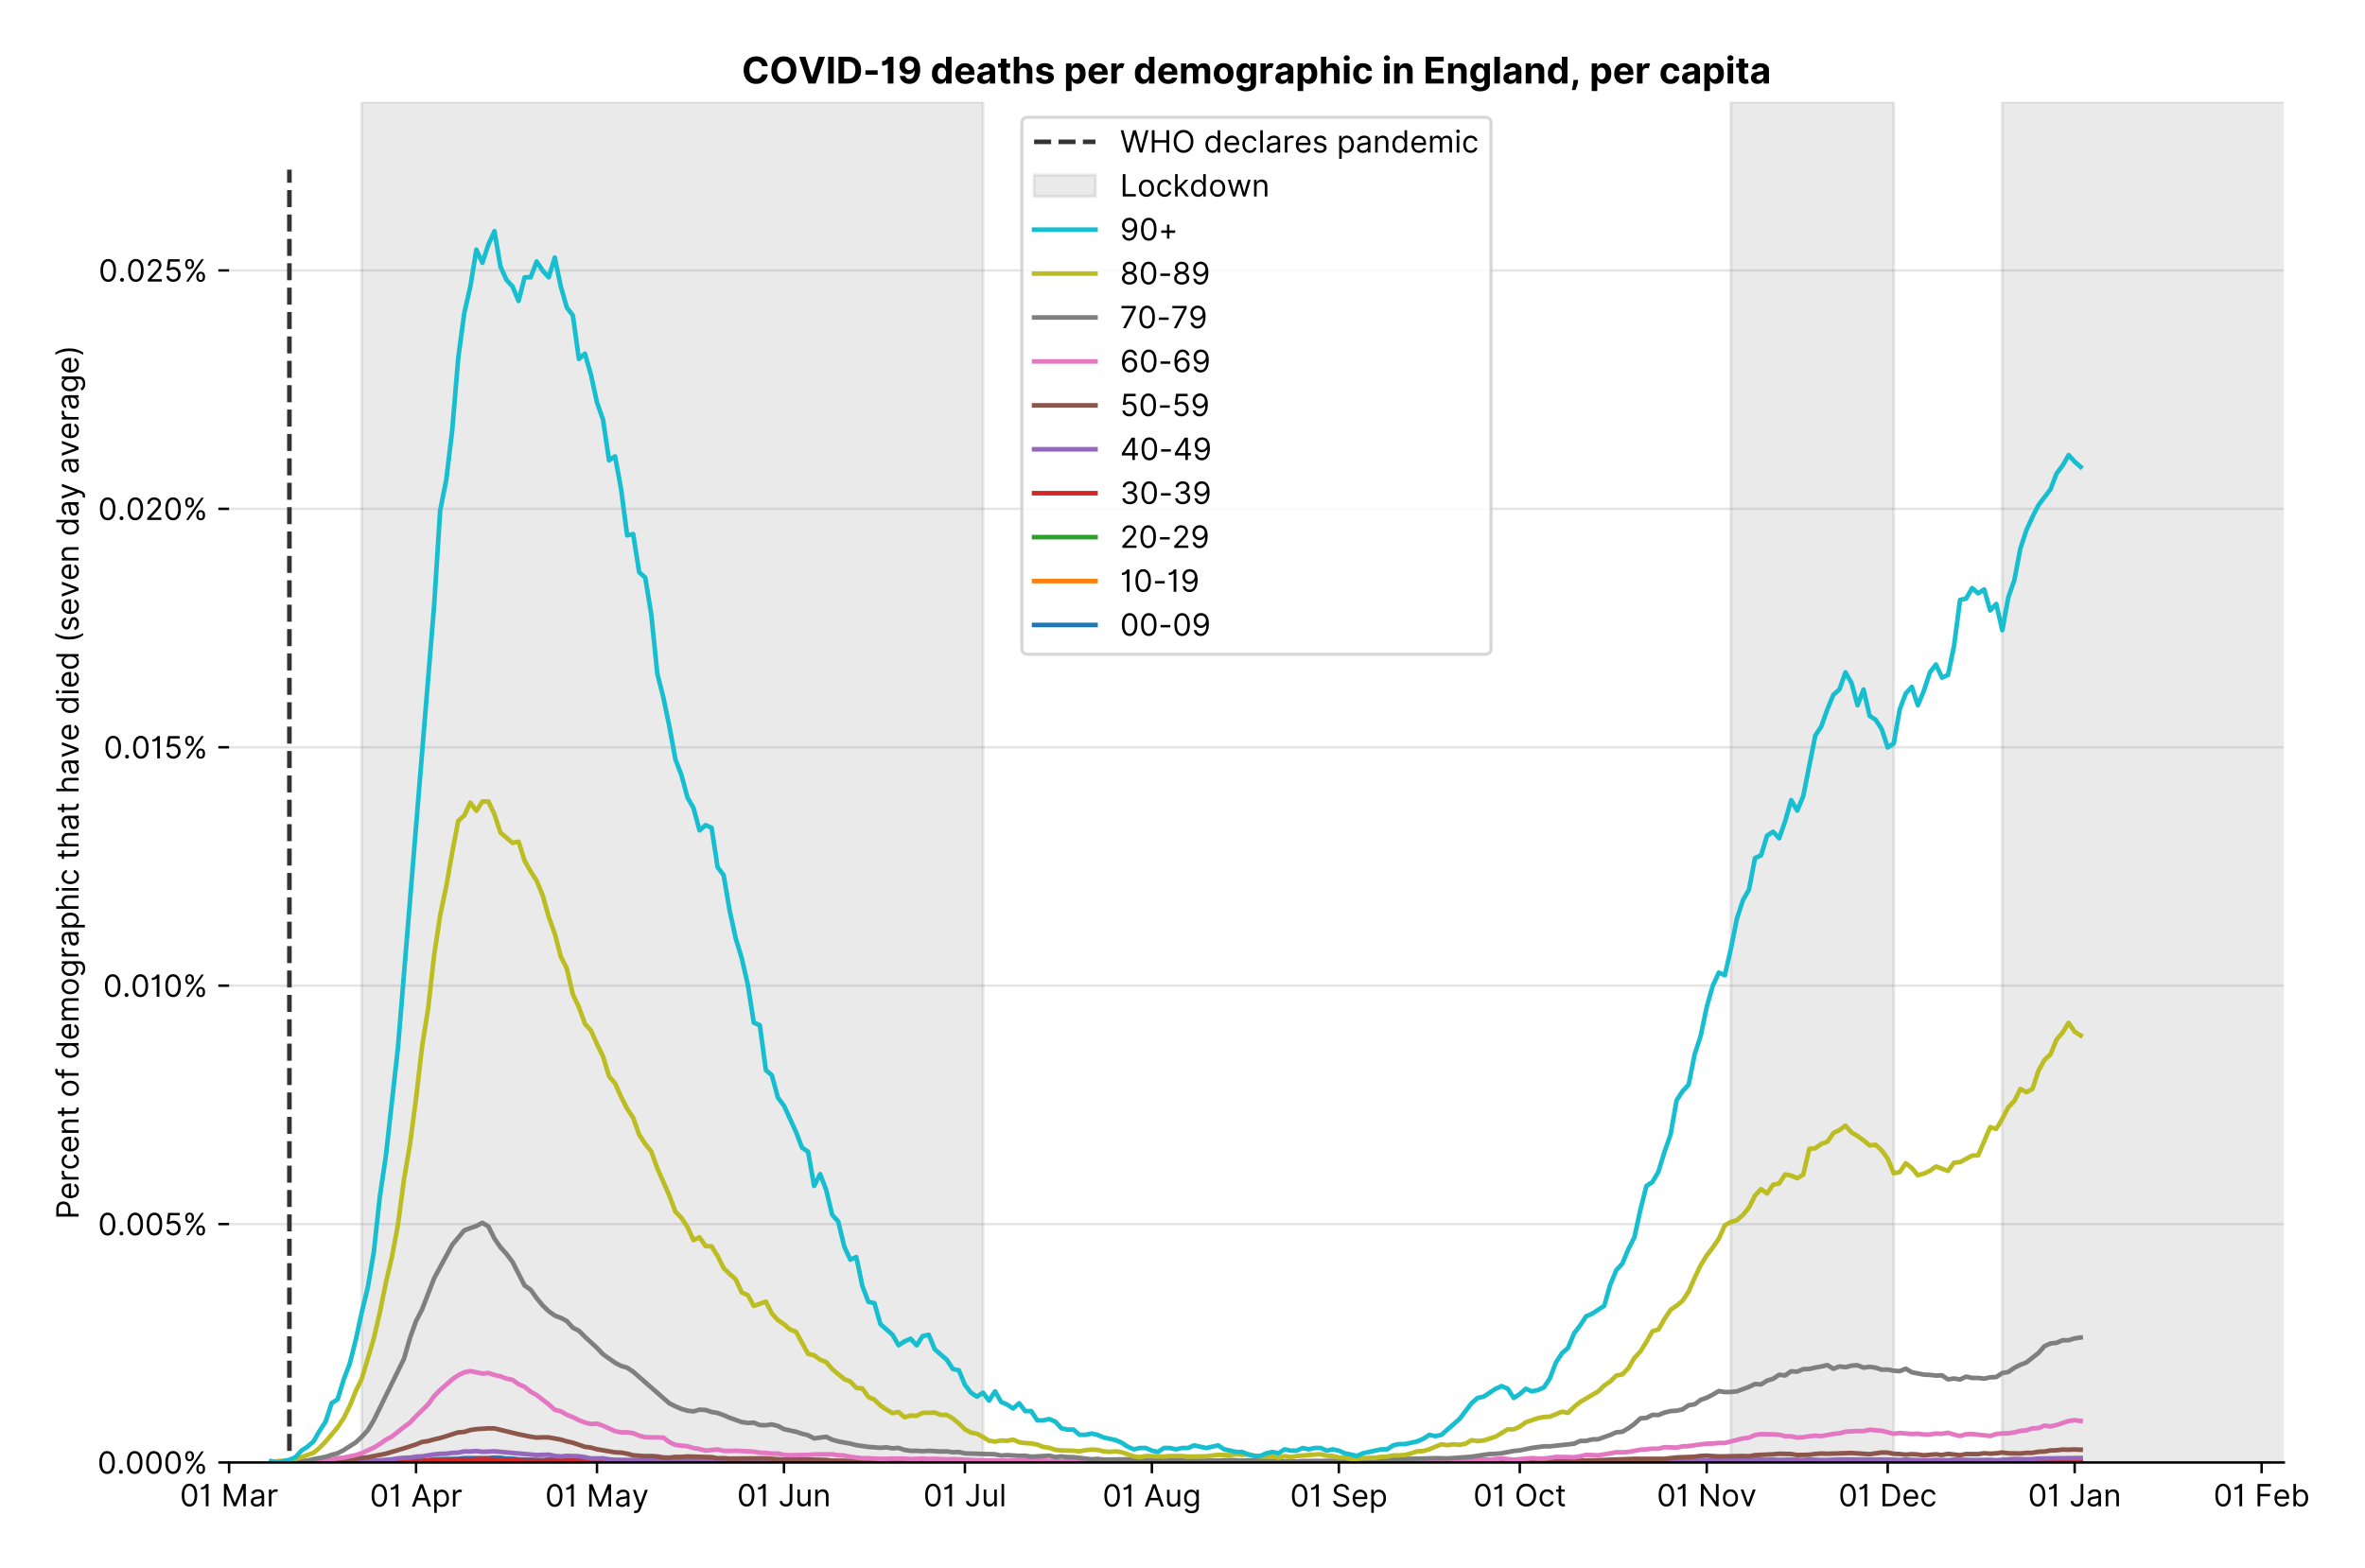<?xml version="1.0" encoding="utf-8" standalone="no"?>
<!DOCTYPE svg PUBLIC "-//W3C//DTD SVG 1.1//EN"
  "http://www.w3.org/Graphics/SVG/1.1/DTD/svg11.dtd">
<!-- Created with matplotlib (https://matplotlib.org/) -->
<svg version="1.1" viewBox="0 0 770.716 511.276" xmlns="http://www.w3.org/2000/svg" xmlns:xlink="http://www.w3.org/1999/xlink">
 <defs>
  <style type="text/css">*{stroke-linecap:butt;stroke-linejoin:round;}</style>
 </defs>
 <g id="figure_1">
  <g id="patch_1">
   <path d="M 0 511.276 
L 770.716 511.276 
L 770.716 0 
L 0 0 
z
" style="fill:#ffffff;"/>
  </g>
  <g id="axes_1">
   <g id="patch_2">
    <path d="M 74.655 476.745 
L 744.255 476.745 
L 744.255 33.225 
L 74.655 33.225 
z
" style="fill:#ffffff;"/>
   </g>
   <g id="matplotlib.axis_1">
    <g id="xtick_1">
     <g id="line2d_1">
      <defs>
       <path d="M 0 0 
L 0 3.5 
" id="mc1225b178e" style="stroke:#000000;stroke-width:0.8;"/>
      </defs>
      <g>
       <use style="stroke:#000000;stroke-width:0.8;" x="74.655" xlink:href="#mc1225b178e" y="476.745"/>
      </g>
     </g>
     <g id="text_1">
      <!-- 01 Mar -->
      <g transform="translate(58.618 491.018)scale(0.1 -0.1)">
       <defs>
        <path d="M 31.25 -1 
Q 19.219 -1 12.594 8.766 
Q 5.969 18.531 5.969 36.359 
Q 5.969 54.047 12.641 63.875 
Q 19.312 73.719 31.25 73.719 
Q 43.188 73.719 49.859 63.875 
Q 56.531 54.047 56.531 36.359 
Q 56.531 18.531 49.906 8.766 
Q 43.297 -1 31.25 -1 
z
M 31.25 6.812 
Q 39.203 6.812 43.609 14.484 
Q 48.016 22.156 48.016 36.359 
Q 48.016 50.531 43.578 58.281 
Q 39.141 66.047 31.25 66.047 
Q 23.375 66.047 18.922 58.281 
Q 14.484 50.531 14.484 36.359 
Q 14.484 22.156 18.906 14.484 
Q 23.328 6.812 31.25 6.812 
z
" id="Inter-Regular-48"/>
        <path d="M 30.828 72.734 
L 30.828 0 
L 22.016 0 
L 22.016 59.938 
L 21.453 59.938 
Q 20.953 58.953 18.891 57.688 
Q 16.828 56.422 13.562 55.484 
Q 10.297 54.547 6.109 54.547 
L 6.109 61.938 
Q 10.328 61.938 13.422 63.453 
Q 16.516 64.984 18.594 67.047 
Q 20.672 69.109 21.75 70.766 
Q 22.828 72.438 23.016 72.734 
z
" id="Inter-Regular-49"/>
        <path id="Inter-Regular-32"/>
        <path d="M 8.812 72.734 
L 19.312 72.734 
L 44.031 12.359 
L 44.891 12.359 
L 69.609 72.734 
L 80.109 72.734 
L 80.109 0 
L 71.875 0 
L 71.875 55.25 
L 71.172 55.25 
L 48.438 0 
L 40.484 0 
L 17.75 55.25 
L 17.047 55.25 
L 17.047 0 
L 8.812 0 
z
" id="Inter-Regular-77"/>
        <path d="M 23.719 -1.281 
Q 18.531 -1.281 14.312 0.688 
Q 10.094 2.656 7.594 6.406 
Q 5.109 10.156 5.109 15.484 
Q 5.109 20.172 6.953 23.094 
Q 8.812 26.031 11.891 27.703 
Q 14.984 29.375 18.734 30.203 
Q 22.484 31.031 26.281 31.531 
Q 31.25 32.172 34.359 32.5 
Q 37.469 32.844 38.906 33.656 
Q 40.344 34.484 40.344 36.5 
L 40.344 36.797 
Q 40.344 42.047 37.484 44.953 
Q 34.625 47.875 28.844 47.875 
Q 22.828 47.875 19.422 45.234 
Q 16.016 42.609 14.625 39.625 
L 6.672 42.469 
Q 8.812 47.438 12.375 50.219 
Q 15.953 53.016 20.188 54.125 
Q 24.438 55.25 28.547 55.25 
Q 31.188 55.25 34.609 54.625 
Q 38.031 54.016 41.25 52.094 
Q 44.469 50.172 46.594 46.297 
Q 48.719 42.438 48.719 35.938 
L 48.719 0 
L 40.344 0 
L 40.344 7.391 
L 39.922 7.391 
Q 39.062 5.609 37.078 3.578 
Q 35.094 1.562 31.781 0.141 
Q 28.484 -1.281 23.719 -1.281 
z
M 25 6.25 
Q 29.969 6.25 33.391 8.203 
Q 36.828 10.156 38.578 13.234 
Q 40.344 16.328 40.344 19.75 
L 40.344 27.422 
Q 39.812 26.781 38.016 26.266 
Q 36.219 25.75 33.891 25.375 
Q 31.578 25 29.391 24.734 
Q 27.203 24.469 25.859 24.297 
Q 22.594 23.859 19.766 22.922 
Q 16.938 21.984 15.219 20.109 
Q 13.5 18.25 13.5 15.062 
Q 13.5 10.688 16.75 8.469 
Q 20 6.25 25 6.25 
z
" id="Inter-Regular-97"/>
        <path d="M 7.672 0 
L 7.672 54.547 
L 15.766 54.547 
L 15.766 46.312 
L 16.344 46.312 
Q 17.797 50.359 21.703 52.875 
Q 25.609 55.391 30.547 55.391 
Q 32.812 55.391 34.516 54.859 
Q 36.219 54.328 37.5 53.406 
L 34.656 46.312 
Q 33.766 46.766 32.578 47.031 
Q 31.391 47.297 29.828 47.297 
Q 23.859 47.297 19.953 43.656 
Q 16.047 40.016 16.047 34.516 
L 16.047 0 
z
" id="Inter-Regular-114"/>
       </defs>
       <use xlink:href="#Inter-Regular-48"/>
       <use x="62.5" xlink:href="#Inter-Regular-49"/>
       <use x="106.676" xlink:href="#Inter-Regular-32"/>
       <use x="134.801" xlink:href="#Inter-Regular-77"/>
       <use x="225.994" xlink:href="#Inter-Regular-97"/>
       <use x="282.386" xlink:href="#Inter-Regular-114"/>
      </g>
     </g>
    </g>
    <g id="xtick_2">
     <g id="line2d_2">
      <g>
       <use style="stroke:#000000;stroke-width:0.8;" x="135.585" xlink:href="#mc1225b178e" y="476.745"/>
      </g>
     </g>
     <g id="text_2">
      <!-- 01 Apr -->
      <g transform="translate(120.5 491.117)scale(0.1 -0.1)">
       <defs>
        <path d="M 11.797 0 
L 2.562 0 
L 29.266 72.734 
L 38.359 72.734 
L 65.062 0 
L 55.828 0 
L 48.516 20.594 
L 19.109 20.594 
z
M 21.875 28.406 
L 45.734 28.406 
L 34.094 61.219 
L 33.531 61.219 
z
" id="Inter-Regular-65"/>
        <path d="M 7.672 -20.453 
L 7.672 54.547 
L 15.766 54.547 
L 15.766 45.875 
L 16.766 45.875 
Q 17.688 47.297 19.328 49.516 
Q 20.984 51.734 24.094 53.484 
Q 27.203 55.25 32.531 55.25 
Q 39.422 55.25 44.672 51.797 
Q 49.938 48.359 52.875 42.031 
Q 55.828 35.719 55.828 27.125 
Q 55.828 18.469 52.875 12.125 
Q 49.938 5.781 44.703 2.312 
Q 39.484 -1.141 32.672 -1.141 
Q 27.422 -1.141 24.25 0.609 
Q 21.094 2.375 19.391 4.625 
Q 17.688 6.891 16.766 8.375 
L 16.047 8.375 
L 16.047 -20.453 
z
M 15.906 27.266 
Q 15.906 18 19.938 12.188 
Q 23.969 6.391 31.531 6.391 
Q 36.797 6.391 40.328 9.172 
Q 43.859 11.969 45.641 16.703 
Q 47.438 21.453 47.438 27.266 
Q 47.438 33.031 45.672 37.656 
Q 43.922 42.297 40.391 45.016 
Q 36.859 47.734 31.531 47.734 
Q 23.859 47.734 19.875 42.078 
Q 15.906 36.438 15.906 27.266 
z
" id="Inter-Regular-112"/>
       </defs>
       <use xlink:href="#Inter-Regular-48"/>
       <use x="62.5" xlink:href="#Inter-Regular-49"/>
       <use x="106.676" xlink:href="#Inter-Regular-32"/>
       <use x="134.801" xlink:href="#Inter-Regular-65"/>
       <use x="202.415" xlink:href="#Inter-Regular-112"/>
       <use x="263.352" xlink:href="#Inter-Regular-114"/>
      </g>
     </g>
    </g>
    <g id="xtick_3">
     <g id="line2d_3">
      <g>
       <use style="stroke:#000000;stroke-width:0.8;" x="194.55" xlink:href="#mc1225b178e" y="476.745"/>
      </g>
     </g>
     <g id="text_3">
      <!-- 01 May -->
      <g transform="translate(177.647 491.117)scale(0.1 -0.1)">
       <defs>
        <path d="M 12.781 -21.172 
Q 10.656 -21.172 8.984 -20.828 
Q 7.312 -20.484 6.672 -20.172 
L 8.812 -12.781 
Q 13.391 -13.953 16.453 -12.719 
Q 19.531 -11.5 21.734 -5.391 
L 23.578 -0.281 
L 3.406 54.547 
L 12.5 54.547 
L 27.562 11.078 
L 28.125 11.078 
L 43.188 54.547 
L 52.281 54.547 
L 28.844 -8.812 
Q 24.219 -21.172 12.781 -21.172 
z
" id="Inter-Regular-121"/>
       </defs>
       <use xlink:href="#Inter-Regular-48"/>
       <use x="62.5" xlink:href="#Inter-Regular-49"/>
       <use x="106.676" xlink:href="#Inter-Regular-32"/>
       <use x="134.801" xlink:href="#Inter-Regular-77"/>
       <use x="225.994" xlink:href="#Inter-Regular-97"/>
       <use x="282.386" xlink:href="#Inter-Regular-121"/>
      </g>
     </g>
    </g>
    <g id="xtick_4">
     <g id="line2d_4">
      <g>
       <use style="stroke:#000000;stroke-width:0.8;" x="255.48" xlink:href="#mc1225b178e" y="476.745"/>
      </g>
     </g>
     <g id="text_4">
      <!-- 01 Jun -->
      <g transform="translate(240.196 491.018)scale(0.1 -0.1)">
       <defs>
        <path d="M 36.656 72.734 
L 45.453 72.734 
L 45.453 20.734 
Q 45.453 10.266 39.828 4.625 
Q 34.203 -1 24.719 -1 
Q 18.75 -1 14.094 1.188 
Q 9.453 3.375 6.781 7.422 
Q 4.125 11.469 4.125 17.047 
L 12.781 17.047 
Q 12.781 12.422 16.156 9.609 
Q 19.531 6.812 24.719 6.812 
Q 30.438 6.812 33.547 10.375 
Q 36.656 13.953 36.656 20.734 
z
" id="Inter-Regular-74"/>
        <path d="M 42.047 22.297 
L 42.047 54.547 
L 50.422 54.547 
L 50.422 0 
L 42.047 0 
L 42.047 9.234 
L 41.484 9.234 
Q 39.562 5.078 35.516 2.188 
Q 31.469 -0.703 25.281 -0.703 
Q 17.609 -0.703 12.641 4.375 
Q 7.672 9.453 7.672 19.891 
L 7.672 54.547 
L 16.047 54.547 
L 16.047 20.453 
Q 16.047 14.484 19.406 10.938 
Q 22.766 7.391 27.984 7.391 
Q 31.109 7.391 34.359 8.984 
Q 37.609 10.578 39.828 13.875 
Q 42.047 17.188 42.047 22.297 
z
" id="Inter-Regular-117"/>
        <path d="M 16.047 32.812 
L 16.047 0 
L 7.672 0 
L 7.672 54.547 
L 15.766 54.547 
L 15.766 46.016 
L 16.484 46.016 
Q 18.391 50.172 22.297 52.703 
Q 26.203 55.25 32.391 55.25 
Q 40.656 55.25 45.75 50.172 
Q 50.859 45.094 50.859 34.656 
L 50.859 0 
L 42.469 0 
L 42.469 34.094 
Q 42.469 40.516 39.125 44.125 
Q 35.797 47.734 29.969 47.734 
Q 23.969 47.734 20 43.844 
Q 16.047 39.953 16.047 32.812 
z
" id="Inter-Regular-110"/>
       </defs>
       <use xlink:href="#Inter-Regular-48"/>
       <use x="62.5" xlink:href="#Inter-Regular-49"/>
       <use x="106.676" xlink:href="#Inter-Regular-32"/>
       <use x="134.801" xlink:href="#Inter-Regular-74"/>
       <use x="189.063" xlink:href="#Inter-Regular-117"/>
       <use x="247.159" xlink:href="#Inter-Regular-110"/>
      </g>
     </g>
    </g>
    <g id="xtick_5">
     <g id="line2d_5">
      <g>
       <use style="stroke:#000000;stroke-width:0.8;" x="314.445" xlink:href="#mc1225b178e" y="476.745"/>
      </g>
     </g>
     <g id="text_5">
      <!-- 01 Jul -->
      <g transform="translate(300.902 491.018)scale(0.1 -0.1)">
       <defs>
        <path d="M 16.047 72.734 
L 16.047 0 
L 7.672 0 
L 7.672 72.734 
z
" id="Inter-Regular-108"/>
       </defs>
       <use xlink:href="#Inter-Regular-48"/>
       <use x="62.5" xlink:href="#Inter-Regular-49"/>
       <use x="106.676" xlink:href="#Inter-Regular-32"/>
       <use x="134.801" xlink:href="#Inter-Regular-74"/>
       <use x="189.063" xlink:href="#Inter-Regular-117"/>
       <use x="247.159" xlink:href="#Inter-Regular-108"/>
      </g>
     </g>
    </g>
    <g id="xtick_6">
     <g id="line2d_6">
      <g>
       <use style="stroke:#000000;stroke-width:0.8;" x="375.376" xlink:href="#mc1225b178e" y="476.745"/>
      </g>
     </g>
     <g id="text_6">
      <!-- 01 Aug -->
      <g transform="translate(359.304 491.117)scale(0.1 -0.1)">
       <defs>
        <path d="M 29.688 -21.594 
Q 20.562 -21.594 15.25 -18.266 
Q 9.938 -14.953 7.391 -10.656 
L 14.062 -5.969 
Q 15.203 -7.453 16.938 -9.391 
Q 18.688 -11.328 21.719 -12.766 
Q 24.75 -14.203 29.688 -14.203 
Q 36.297 -14.203 40.594 -11 
Q 44.891 -7.812 44.891 -1 
L 44.891 10.078 
L 44.172 10.078 
Q 43.25 8.594 41.562 6.406 
Q 39.875 4.219 36.734 2.531 
Q 33.594 0.859 28.266 0.859 
Q 21.656 0.859 16.422 3.984 
Q 11.188 7.109 8.141 13.062 
Q 5.109 19.031 5.109 27.562 
Q 5.109 35.938 8.062 42.172 
Q 11.016 48.406 16.266 51.828 
Q 21.516 55.25 28.406 55.25 
Q 33.734 55.25 36.875 53.484 
Q 40.016 51.734 41.703 49.516 
Q 43.391 47.297 44.312 45.875 
L 45.172 45.875 
L 45.172 54.547 
L 53.266 54.547 
L 53.266 -1.562 
Q 53.266 -8.594 50.078 -13.016 
Q 46.906 -17.438 41.562 -19.516 
Q 36.219 -21.594 29.688 -21.594 
z
M 29.406 8.375 
Q 36.969 8.375 41 13.5 
Q 45.031 18.641 45.031 27.703 
Q 45.031 36.547 41.047 42.141 
Q 37.078 47.734 29.406 47.734 
Q 24.078 47.734 20.547 45.031 
Q 17.016 42.328 15.25 37.781 
Q 13.5 33.234 13.5 27.703 
Q 13.5 19.172 17.5 13.766 
Q 21.516 8.375 29.406 8.375 
z
" id="Inter-Regular-103"/>
       </defs>
       <use xlink:href="#Inter-Regular-48"/>
       <use x="62.5" xlink:href="#Inter-Regular-49"/>
       <use x="106.676" xlink:href="#Inter-Regular-32"/>
       <use x="134.801" xlink:href="#Inter-Regular-65"/>
       <use x="202.415" xlink:href="#Inter-Regular-117"/>
       <use x="260.511" xlink:href="#Inter-Regular-103"/>
      </g>
     </g>
    </g>
    <g id="xtick_7">
     <g id="line2d_7">
      <g>
       <use style="stroke:#000000;stroke-width:0.8;" x="436.306" xlink:href="#mc1225b178e" y="476.745"/>
      </g>
     </g>
     <g id="text_7">
      <!-- 01 Sep -->
      <g transform="translate(420.419 491.117)scale(0.1 -0.1)">
       <defs>
        <path d="M 48.578 54.547 
Q 47.938 59.938 43.391 62.922 
Q 38.844 65.906 32.25 65.906 
Q 25 65.906 20.594 62.484 
Q 16.188 59.062 16.188 53.828 
Q 16.188 49.922 18.578 47.531 
Q 20.984 45.141 24.266 43.797 
Q 27.562 42.469 30.25 41.766 
L 37.641 39.766 
Q 40.484 39.031 43.984 37.719 
Q 47.484 36.406 50.688 34.141 
Q 53.906 31.891 56 28.375 
Q 58.094 24.859 58.094 19.75 
Q 58.094 13.844 55.016 9.078 
Q 51.953 4.328 46.078 1.516 
Q 40.203 -1.281 31.812 -1.281 
Q 20.094 -1.281 13.203 4.25 
Q 6.328 9.797 5.688 18.75 
L 14.781 18.75 
Q 15.125 14.625 17.562 11.938 
Q 20 9.266 23.734 7.969 
Q 27.484 6.672 31.812 6.672 
Q 36.859 6.672 40.875 8.328 
Q 44.891 9.984 47.234 12.938 
Q 49.578 15.906 49.578 19.891 
Q 49.578 23.516 47.547 25.781 
Q 45.531 28.047 42.219 29.469 
Q 38.922 30.891 35.094 31.953 
L 26.141 34.516 
Q 17.609 36.969 12.641 41.516 
Q 7.672 46.062 7.672 53.406 
Q 7.672 59.516 10.984 64.078 
Q 14.312 68.641 19.938 71.172 
Q 25.562 73.719 32.531 73.719 
Q 39.562 73.719 45.031 71.219 
Q 50.5 68.719 53.703 64.375 
Q 56.922 60.047 57.109 54.547 
z
" id="Inter-Regular-83"/>
        <path d="M 30.547 -1.141 
Q 22.656 -1.141 16.953 2.359 
Q 11.266 5.859 8.188 12.156 
Q 5.109 18.469 5.109 26.844 
Q 5.109 35.234 8.188 41.641 
Q 11.266 48.047 16.781 51.641 
Q 22.297 55.25 29.688 55.25 
Q 33.953 55.25 38.109 53.828 
Q 42.266 52.422 45.672 49.234 
Q 49.078 46.062 51.094 40.844 
Q 53.125 35.625 53.125 27.984 
L 53.125 24.438 
L 13.531 24.438 
Q 13.812 15.703 18.484 11.047 
Q 23.156 6.391 30.547 6.391 
Q 35.484 6.391 39.031 8.516 
Q 42.578 10.656 44.172 14.922 
L 52.281 12.641 
Q 50.359 6.469 44.594 2.656 
Q 38.844 -1.141 30.547 -1.141 
z
M 13.531 31.672 
L 44.609 31.672 
Q 44.609 38.594 40.547 43.156 
Q 36.5 47.734 29.688 47.734 
Q 24.891 47.734 21.375 45.484 
Q 17.859 43.25 15.828 39.578 
Q 13.812 35.906 13.531 31.672 
z
" id="Inter-Regular-101"/>
       </defs>
       <use xlink:href="#Inter-Regular-48"/>
       <use x="62.5" xlink:href="#Inter-Regular-49"/>
       <use x="106.676" xlink:href="#Inter-Regular-32"/>
       <use x="134.801" xlink:href="#Inter-Regular-83"/>
       <use x="198.58" xlink:href="#Inter-Regular-101"/>
       <use x="256.818" xlink:href="#Inter-Regular-112"/>
      </g>
     </g>
    </g>
    <g id="xtick_8">
     <g id="line2d_8">
      <g>
       <use style="stroke:#000000;stroke-width:0.8;" x="495.271" xlink:href="#mc1225b178e" y="476.745"/>
      </g>
     </g>
     <g id="text_8">
      <!-- 01 Oct -->
      <g transform="translate(480.115 491.018)scale(0.1 -0.1)">
       <defs>
        <path d="M 70.172 36.359 
Q 70.172 24.859 66.016 16.469 
Q 61.859 8.094 54.609 3.547 
Q 47.375 -1 38.062 -1 
Q 28.766 -1 21.516 3.547 
Q 14.281 8.094 10.125 16.469 
Q 5.969 24.859 5.969 36.359 
Q 5.969 47.875 10.125 56.25 
Q 14.281 64.625 21.516 69.172 
Q 28.766 73.719 38.062 73.719 
Q 47.375 73.719 54.609 69.172 
Q 61.859 64.625 66.016 56.25 
Q 70.172 47.875 70.172 36.359 
z
M 61.656 36.359 
Q 61.656 45.812 58.5 52.312 
Q 55.359 58.812 50.016 62.141 
Q 44.672 65.484 38.062 65.484 
Q 31.469 65.484 26.125 62.141 
Q 20.781 58.812 17.625 52.312 
Q 14.484 45.812 14.484 36.359 
Q 14.484 26.922 17.625 20.422 
Q 20.781 13.922 26.125 10.578 
Q 31.469 7.25 38.062 7.25 
Q 44.672 7.25 50.016 10.578 
Q 55.359 13.922 58.5 20.422 
Q 61.656 26.922 61.656 36.359 
z
" id="Inter-Regular-79"/>
        <path d="M 29.828 -1.141 
Q 22.156 -1.141 16.609 2.484 
Q 11.078 6.109 8.094 12.469 
Q 5.109 18.828 5.109 26.984 
Q 5.109 35.297 8.188 41.672 
Q 11.266 48.047 16.781 51.641 
Q 22.297 55.25 29.688 55.25 
Q 35.438 55.25 40.047 53.125 
Q 44.672 51 47.609 47.156 
Q 50.562 43.328 51.281 38.203 
L 42.906 38.203 
Q 41.938 41.938 38.656 44.828 
Q 35.375 47.734 29.828 47.734 
Q 22.484 47.734 17.984 42.141 
Q 13.5 36.547 13.5 27.266 
Q 13.5 17.797 17.938 12.094 
Q 22.375 6.391 29.828 6.391 
Q 34.734 6.391 38.234 8.906 
Q 41.734 11.438 42.906 15.906 
L 51.281 15.906 
Q 50.562 11.078 47.781 7.219 
Q 45 3.375 40.438 1.109 
Q 35.875 -1.141 29.828 -1.141 
z
" id="Inter-Regular-99"/>
        <path d="M 31.391 54.547 
L 31.391 47.438 
L 19.75 47.438 
L 19.75 15.625 
Q 19.75 12.078 20.797 10.312 
Q 21.844 8.562 23.484 7.969 
Q 25.141 7.391 26.984 7.391 
Q 28.375 7.391 29.266 7.547 
Q 30.156 7.703 30.688 7.812 
L 32.391 0.281 
Q 31.531 -0.031 30 -0.359 
Q 28.484 -0.703 26.141 -0.703 
Q 22.594 -0.703 19.188 0.812 
Q 15.797 2.344 13.578 5.469 
Q 11.359 8.594 11.359 13.359 
L 11.359 47.438 
L 3.125 47.438 
L 3.125 54.547 
L 11.359 54.547 
L 11.359 67.609 
L 19.75 67.609 
L 19.75 54.547 
z
" id="Inter-Regular-116"/>
       </defs>
       <use xlink:href="#Inter-Regular-48"/>
       <use x="62.5" xlink:href="#Inter-Regular-49"/>
       <use x="106.676" xlink:href="#Inter-Regular-32"/>
       <use x="134.801" xlink:href="#Inter-Regular-79"/>
       <use x="210.938" xlink:href="#Inter-Regular-99"/>
       <use x="266.761" xlink:href="#Inter-Regular-116"/>
      </g>
     </g>
    </g>
    <g id="xtick_9">
     <g id="line2d_9">
      <g>
       <use style="stroke:#000000;stroke-width:0.8;" x="556.201" xlink:href="#mc1225b178e" y="476.745"/>
      </g>
     </g>
     <g id="text_9">
      <!-- 01 Nov -->
      <g transform="translate(539.93 491.018)scale(0.1 -0.1)">
       <defs>
        <path d="M 66.484 72.734 
L 66.484 0 
L 57.953 0 
L 18.328 57.109 
L 17.609 57.109 
L 17.609 0 
L 8.812 0 
L 8.812 72.734 
L 17.328 72.734 
L 57.109 15.484 
L 57.812 15.484 
L 57.812 72.734 
z
" id="Inter-Regular-78"/>
        <path d="M 29.828 -1.141 
Q 22.438 -1.141 16.875 2.375 
Q 11.328 5.891 8.219 12.203 
Q 5.109 18.531 5.109 26.984 
Q 5.109 35.516 8.219 41.859 
Q 11.328 48.219 16.875 51.734 
Q 22.438 55.25 29.828 55.25 
Q 37.219 55.25 42.766 51.734 
Q 48.328 48.219 51.438 41.859 
Q 54.547 35.516 54.547 26.984 
Q 54.547 18.531 51.438 12.203 
Q 48.328 5.891 42.766 2.375 
Q 37.219 -1.141 29.828 -1.141 
z
M 29.828 6.391 
Q 35.438 6.391 39.062 9.266 
Q 42.688 12.141 44.422 16.828 
Q 46.172 21.516 46.172 26.984 
Q 46.172 32.453 44.422 37.172 
Q 42.688 41.906 39.062 44.812 
Q 35.438 47.734 29.828 47.734 
Q 24.219 47.734 20.594 44.812 
Q 16.969 41.906 15.234 37.172 
Q 13.5 32.453 13.5 26.984 
Q 13.5 21.516 15.234 16.828 
Q 16.969 12.141 20.594 9.266 
Q 24.219 6.391 29.828 6.391 
z
" id="Inter-Regular-111"/>
        <path d="M 52.281 54.547 
L 32.109 0 
L 23.578 0 
L 3.406 54.547 
L 12.5 54.547 
L 27.562 11.078 
L 28.125 11.078 
L 43.188 54.547 
z
" id="Inter-Regular-118"/>
       </defs>
       <use xlink:href="#Inter-Regular-48"/>
       <use x="62.5" xlink:href="#Inter-Regular-49"/>
       <use x="106.676" xlink:href="#Inter-Regular-32"/>
       <use x="134.801" xlink:href="#Inter-Regular-78"/>
       <use x="210.085" xlink:href="#Inter-Regular-111"/>
       <use x="269.744" xlink:href="#Inter-Regular-118"/>
      </g>
     </g>
    </g>
    <g id="xtick_10">
     <g id="line2d_10">
      <g>
       <use style="stroke:#000000;stroke-width:0.8;" x="615.166" xlink:href="#mc1225b178e" y="476.745"/>
      </g>
     </g>
     <g id="text_10">
      <!-- 01 Dec -->
      <g transform="translate(599.13 491.018)scale(0.1 -0.1)">
       <defs>
        <path d="M 31.25 0 
L 8.812 0 
L 8.812 72.734 
L 32.25 72.734 
Q 42.828 72.734 50.359 68.375 
Q 57.891 64.031 61.891 55.906 
Q 65.906 47.797 65.906 36.5 
Q 65.906 25.141 61.859 16.953 
Q 57.812 8.766 50.062 4.375 
Q 42.328 0 31.25 0 
z
M 17.609 7.812 
L 30.688 7.812 
Q 44.219 7.812 50.797 15.5 
Q 57.391 23.188 57.391 36.5 
Q 57.391 49.719 50.922 57.312 
Q 44.469 64.922 31.672 64.922 
L 17.609 64.922 
z
" id="Inter-Regular-68"/>
       </defs>
       <use xlink:href="#Inter-Regular-48"/>
       <use x="62.5" xlink:href="#Inter-Regular-49"/>
       <use x="106.676" xlink:href="#Inter-Regular-32"/>
       <use x="134.801" xlink:href="#Inter-Regular-68"/>
       <use x="206.676" xlink:href="#Inter-Regular-101"/>
       <use x="264.915" xlink:href="#Inter-Regular-99"/>
      </g>
     </g>
    </g>
    <g id="xtick_11">
     <g id="line2d_11">
      <g>
       <use style="stroke:#000000;stroke-width:0.8;" x="676.097" xlink:href="#mc1225b178e" y="476.745"/>
      </g>
     </g>
     <g id="text_11">
      <!-- 01 Jan -->
      <g transform="translate(660.897 491.018)scale(0.1 -0.1)">
       <use xlink:href="#Inter-Regular-48"/>
       <use x="62.5" xlink:href="#Inter-Regular-49"/>
       <use x="106.676" xlink:href="#Inter-Regular-32"/>
       <use x="134.801" xlink:href="#Inter-Regular-74"/>
       <use x="189.063" xlink:href="#Inter-Regular-97"/>
       <use x="245.455" xlink:href="#Inter-Regular-110"/>
      </g>
     </g>
    </g>
    <g id="xtick_12">
     <g id="line2d_12">
      <g>
       <use style="stroke:#000000;stroke-width:0.8;" x="737.027" xlink:href="#mc1225b178e" y="476.745"/>
      </g>
     </g>
     <g id="text_12">
      <!-- 01 Feb -->
      <g transform="translate(721.338 491.018)scale(0.1 -0.1)">
       <defs>
        <path d="M 8.812 0 
L 8.812 72.734 
L 52.422 72.734 
L 52.422 64.922 
L 17.609 64.922 
L 17.609 40.344 
L 49.156 40.344 
L 49.156 32.531 
L 17.609 32.531 
L 17.609 0 
z
" id="Inter-Regular-70"/>
        <path d="M 8.812 0 
L 8.812 72.734 
L 17.188 72.734 
L 17.188 45.875 
L 17.906 45.875 
Q 18.828 47.297 20.469 49.516 
Q 22.125 51.734 25.234 53.484 
Q 28.344 55.25 33.672 55.25 
Q 40.562 55.25 45.812 51.797 
Q 51.062 48.359 54.016 42.031 
Q 56.969 35.719 56.969 27.125 
Q 56.969 18.469 54.016 12.125 
Q 51.062 5.781 45.844 2.312 
Q 40.625 -1.141 33.812 -1.141 
Q 28.547 -1.141 25.391 0.609 
Q 22.234 2.375 20.531 4.625 
Q 18.828 6.891 17.906 8.375 
L 16.906 8.375 
L 16.906 0 
z
M 17.047 27.266 
Q 17.047 18 21.078 12.188 
Q 25.109 6.391 32.672 6.391 
Q 37.922 6.391 41.453 9.172 
Q 45 11.969 46.781 16.703 
Q 48.578 21.453 48.578 27.266 
Q 48.578 33.031 46.812 37.656 
Q 45.062 42.297 41.531 45.016 
Q 38 47.734 32.672 47.734 
Q 25 47.734 21.016 42.078 
Q 17.047 36.438 17.047 27.266 
z
" id="Inter-Regular-98"/>
       </defs>
       <use xlink:href="#Inter-Regular-48"/>
       <use x="62.5" xlink:href="#Inter-Regular-49"/>
       <use x="106.676" xlink:href="#Inter-Regular-32"/>
       <use x="134.801" xlink:href="#Inter-Regular-70"/>
       <use x="193.466" xlink:href="#Inter-Regular-101"/>
       <use x="251.705" xlink:href="#Inter-Regular-98"/>
      </g>
     </g>
    </g>
   </g>
   <g id="matplotlib.axis_2">
    <g id="ytick_1">
     <g id="line2d_13">
      <path clip-path="url(#p15ebf2003b)" d="M 74.655 476.745 
L 744.255 476.745 
" style="fill:none;stroke:#e5e5e5;stroke-linecap:square;stroke-width:0.8;"/>
     </g>
     <g id="line2d_14">
      <defs>
       <path d="M 0 0 
L -3.5 0 
" id="m801e9b5812" style="stroke:#000000;stroke-width:0.8;"/>
      </defs>
      <g>
       <use style="stroke:#000000;stroke-width:0.8;" x="74.655" xlink:href="#m801e9b5812" y="476.745"/>
      </g>
     </g>
     <g id="text_13">
      <!-- 0.000% -->
      <g transform="translate(31.773 480.382)scale(0.1 -0.1)">
       <defs>
        <path d="M 13.781 -0.562 
Q 11.156 -0.562 9.266 1.312 
Q 7.391 3.203 7.391 5.828 
Q 7.391 8.453 9.266 10.328 
Q 11.156 12.219 13.781 12.219 
Q 16.406 12.219 18.281 10.328 
Q 20.172 8.453 20.172 5.828 
Q 20.172 3.203 18.281 1.312 
Q 16.406 -0.562 13.781 -0.562 
z
" id="Inter-Regular-46"/>
        <path d="M 44.609 13.641 
L 44.609 17.469 
Q 44.609 21.453 46.25 24.766 
Q 47.906 28.094 51.078 30.094 
Q 54.266 32.109 58.812 32.109 
Q 63.422 32.109 66.547 30.094 
Q 69.672 28.094 71.266 24.766 
Q 72.875 21.453 72.875 17.469 
L 72.875 13.641 
Q 72.875 9.656 71.25 6.328 
Q 69.641 3.016 66.5 1 
Q 63.359 -1 58.812 -1 
Q 54.188 -1 51.031 1 
Q 47.875 3.016 46.234 6.328 
Q 44.609 9.656 44.609 13.641 
z
M 8.375 55.25 
L 8.375 59.094 
Q 8.375 63.062 10.031 66.375 
Q 11.688 69.703 14.859 71.703 
Q 18.047 73.719 22.594 73.719 
Q 27.203 73.719 30.328 71.703 
Q 33.453 69.703 35.047 66.375 
Q 36.656 63.062 36.656 59.094 
L 36.656 55.25 
Q 36.656 51.281 35.031 47.953 
Q 33.422 44.641 30.266 42.625 
Q 27.125 40.625 22.594 40.625 
Q 17.969 40.625 14.812 42.625 
Q 11.656 44.641 10.016 47.953 
Q 8.375 51.281 8.375 55.25 
z
M 11.078 0 
L 61.078 72.734 
L 69.172 72.734 
L 19.172 0 
z
M 51.844 17.469 
L 51.844 13.641 
Q 51.844 10.328 53.406 7.719 
Q 54.969 5.109 58.812 5.109 
Q 62.531 5.109 64.078 7.719 
Q 65.625 10.328 65.625 13.641 
L 65.625 17.469 
Q 65.625 20.781 64.125 23.391 
Q 62.641 26 58.812 26 
Q 55.078 26 53.453 23.391 
Q 51.844 20.781 51.844 17.469 
z
M 15.625 59.094 
L 15.625 55.25 
Q 15.625 51.953 17.188 49.344 
Q 18.75 46.734 22.594 46.734 
Q 26.312 46.734 27.859 49.344 
Q 29.406 51.953 29.406 55.25 
L 29.406 59.094 
Q 29.406 62.391 27.906 65 
Q 26.422 67.609 22.594 67.609 
Q 18.859 67.609 17.234 65 
Q 15.625 62.391 15.625 59.094 
z
" id="Inter-Regular-37"/>
       </defs>
       <use xlink:href="#Inter-Regular-48"/>
       <use x="62.5" xlink:href="#Inter-Regular-46"/>
       <use x="90.057" xlink:href="#Inter-Regular-48"/>
       <use x="152.557" xlink:href="#Inter-Regular-48"/>
       <use x="215.057" xlink:href="#Inter-Regular-48"/>
       <use x="277.557" xlink:href="#Inter-Regular-37"/>
      </g>
     </g>
    </g>
    <g id="ytick_2">
     <g id="line2d_15">
      <path clip-path="url(#p15ebf2003b)" d="M 74.655 399.026 
L 744.255 399.026 
" style="fill:none;stroke:#e5e5e5;stroke-linecap:square;stroke-width:0.8;"/>
     </g>
     <g id="line2d_16">
      <g>
       <use style="stroke:#000000;stroke-width:0.8;" x="74.655" xlink:href="#m801e9b5812" y="399.026"/>
      </g>
     </g>
     <g id="text_14">
      <!-- 0.005% -->
      <g transform="translate(31.944 402.663)scale(0.1 -0.1)">
       <defs>
        <path d="M 30.25 -1 
Q 24 -1 19 1.484 
Q 14 3.984 10.969 8.312 
Q 7.953 12.641 7.672 18.188 
L 16.188 18.188 
Q 16.688 13.25 20.688 10.031 
Q 24.688 6.812 30.25 6.812 
Q 34.734 6.812 38.234 8.906 
Q 41.734 11.016 43.734 14.688 
Q 45.734 18.359 45.734 23.016 
Q 45.734 27.766 43.656 31.516 
Q 41.578 35.266 37.953 37.422 
Q 34.344 39.594 29.688 39.625 
Q 26.344 39.672 22.828 38.625 
Q 19.312 37.578 17.047 35.938 
L 8.812 36.938 
L 13.219 72.734 
L 51 72.734 
L 51 64.922 
L 20.594 64.922 
L 18.047 43.469 
L 18.469 43.469 
Q 20.703 45.234 24.078 46.406 
Q 27.453 47.578 31.109 47.578 
Q 37.781 47.578 43.016 44.406 
Q 48.266 41.234 51.266 35.719 
Q 54.266 30.219 54.266 23.156 
Q 54.266 16.188 51.156 10.734 
Q 48.047 5.297 42.609 2.141 
Q 37.188 -1 30.25 -1 
z
" id="Inter-Regular-53"/>
       </defs>
       <use xlink:href="#Inter-Regular-48"/>
       <use x="62.5" xlink:href="#Inter-Regular-46"/>
       <use x="90.057" xlink:href="#Inter-Regular-48"/>
       <use x="152.557" xlink:href="#Inter-Regular-48"/>
       <use x="215.057" xlink:href="#Inter-Regular-53"/>
       <use x="275.852" xlink:href="#Inter-Regular-37"/>
      </g>
     </g>
    </g>
    <g id="ytick_3">
     <g id="line2d_17">
      <path clip-path="url(#p15ebf2003b)" d="M 74.655 321.307 
L 744.255 321.307 
" style="fill:none;stroke:#e5e5e5;stroke-linecap:square;stroke-width:0.8;"/>
     </g>
     <g id="line2d_18">
      <g>
       <use style="stroke:#000000;stroke-width:0.8;" x="74.655" xlink:href="#m801e9b5812" y="321.307"/>
      </g>
     </g>
     <g id="text_15">
      <!-- 0.010% -->
      <g transform="translate(33.606 324.944)scale(0.1 -0.1)">
       <use xlink:href="#Inter-Regular-48"/>
       <use x="62.5" xlink:href="#Inter-Regular-46"/>
       <use x="90.057" xlink:href="#Inter-Regular-48"/>
       <use x="152.557" xlink:href="#Inter-Regular-49"/>
       <use x="196.733" xlink:href="#Inter-Regular-48"/>
       <use x="259.233" xlink:href="#Inter-Regular-37"/>
      </g>
     </g>
    </g>
    <g id="ytick_4">
     <g id="line2d_19">
      <path clip-path="url(#p15ebf2003b)" d="M 74.655 243.588 
L 744.255 243.588 
" style="fill:none;stroke:#e5e5e5;stroke-linecap:square;stroke-width:0.8;"/>
     </g>
     <g id="line2d_20">
      <g>
       <use style="stroke:#000000;stroke-width:0.8;" x="74.655" xlink:href="#m801e9b5812" y="243.588"/>
      </g>
     </g>
     <g id="text_16">
      <!-- 0.015% -->
      <g transform="translate(33.777 247.225)scale(0.1 -0.1)">
       <use xlink:href="#Inter-Regular-48"/>
       <use x="62.5" xlink:href="#Inter-Regular-46"/>
       <use x="90.057" xlink:href="#Inter-Regular-48"/>
       <use x="152.557" xlink:href="#Inter-Regular-49"/>
       <use x="196.733" xlink:href="#Inter-Regular-53"/>
       <use x="257.528" xlink:href="#Inter-Regular-37"/>
      </g>
     </g>
    </g>
    <g id="ytick_5">
     <g id="line2d_21">
      <path clip-path="url(#p15ebf2003b)" d="M 74.655 165.869 
L 744.255 165.869 
" style="fill:none;stroke:#e5e5e5;stroke-linecap:square;stroke-width:0.8;"/>
     </g>
     <g id="line2d_22">
      <g>
       <use style="stroke:#000000;stroke-width:0.8;" x="74.655" xlink:href="#m801e9b5812" y="165.869"/>
      </g>
     </g>
     <g id="text_17">
      <!-- 0.020% -->
      <g transform="translate(31.972 169.506)scale(0.1 -0.1)">
       <defs>
        <path d="M 7.531 0 
L 7.531 6.391 
L 31.531 32.672 
Q 35.766 37.281 38.5 40.703 
Q 41.234 44.141 42.562 47.172 
Q 43.891 50.219 43.891 53.547 
Q 43.891 59.297 39.891 62.672 
Q 35.906 66.047 29.969 66.047 
Q 23.656 66.047 19.922 62.266 
Q 16.188 58.484 16.188 52.266 
L 7.812 52.266 
Q 7.812 58.672 10.75 63.5 
Q 13.703 68.328 18.797 71.016 
Q 23.906 73.719 30.25 73.719 
Q 36.656 73.719 41.578 71.016 
Q 46.516 68.328 49.312 63.734 
Q 52.125 59.156 52.125 53.547 
Q 52.125 49.531 50.688 45.719 
Q 49.25 41.906 45.719 37.234 
Q 42.188 32.562 35.938 25.859 
L 19.609 8.375 
L 19.609 7.812 
L 53.406 7.812 
L 53.406 0 
z
" id="Inter-Regular-50"/>
       </defs>
       <use xlink:href="#Inter-Regular-48"/>
       <use x="62.5" xlink:href="#Inter-Regular-46"/>
       <use x="90.057" xlink:href="#Inter-Regular-48"/>
       <use x="152.557" xlink:href="#Inter-Regular-50"/>
       <use x="213.068" xlink:href="#Inter-Regular-48"/>
       <use x="275.568" xlink:href="#Inter-Regular-37"/>
      </g>
     </g>
    </g>
    <g id="ytick_6">
     <g id="line2d_23">
      <path clip-path="url(#p15ebf2003b)" d="M 74.655 88.15 
L 744.255 88.15 
" style="fill:none;stroke:#e5e5e5;stroke-linecap:square;stroke-width:0.8;"/>
     </g>
     <g id="line2d_24">
      <g>
       <use style="stroke:#000000;stroke-width:0.8;" x="74.655" xlink:href="#m801e9b5812" y="88.15"/>
      </g>
     </g>
     <g id="text_18">
      <!-- 0.025% -->
      <g transform="translate(32.142 91.787)scale(0.1 -0.1)">
       <use xlink:href="#Inter-Regular-48"/>
       <use x="62.5" xlink:href="#Inter-Regular-46"/>
       <use x="90.057" xlink:href="#Inter-Regular-48"/>
       <use x="152.557" xlink:href="#Inter-Regular-50"/>
       <use x="213.068" xlink:href="#Inter-Regular-53"/>
       <use x="273.864" xlink:href="#Inter-Regular-37"/>
      </g>
     </g>
    </g>
    <g id="text_19">
     <!-- Percent of demographic that have died (seven day average) -->
     <g transform="translate(25.614 397.458)rotate(-90)scale(0.1 -0.1)">
      <defs>
       <path d="M 8.812 0 
L 8.812 72.734 
L 33.375 72.734 
Q 41.938 72.734 47.391 69.656 
Q 52.844 66.578 55.469 61.359 
Q 58.094 56.141 58.094 49.719 
Q 58.094 43.281 55.484 38.031 
Q 52.875 32.781 47.438 29.672 
Q 42.016 26.562 33.531 26.562 
L 17.609 26.562 
L 17.609 0 
z
M 17.609 34.375 
L 33.234 34.375 
Q 42.016 34.375 45.719 38.781 
Q 49.438 43.188 49.438 49.719 
Q 49.438 56.281 45.703 60.594 
Q 41.969 64.922 33.094 64.922 
L 17.609 64.922 
z
" id="Inter-Regular-80"/>
       <path d="M 31.969 54.547 
L 31.969 47.438 
L 19.75 47.438 
L 19.75 0 
L 11.359 0 
L 11.359 47.438 
L 2.562 47.438 
L 2.562 54.547 
L 11.359 54.547 
L 11.359 62.078 
Q 11.359 66.766 13.562 69.891 
Q 15.766 73.016 19.281 74.578 
Q 22.797 76.141 26.703 76.141 
Q 29.797 76.141 31.75 75.641 
Q 33.703 75.141 34.656 74.719 
L 32.25 67.469 
Q 31.609 67.688 30.484 68 
Q 29.375 68.328 27.562 68.328 
Q 23.406 68.328 21.578 66.234 
Q 19.75 64.141 19.75 60.078 
L 19.75 54.547 
z
" id="Inter-Regular-102"/>
       <path d="M 28.266 -1.141 
Q 21.453 -1.141 16.234 2.312 
Q 11.016 5.781 8.062 12.125 
Q 5.109 18.469 5.109 27.125 
Q 5.109 35.719 8.062 42.031 
Q 11.016 48.359 16.266 51.797 
Q 21.516 55.25 28.406 55.25 
Q 33.734 55.25 36.844 53.484 
Q 39.953 51.734 41.594 49.516 
Q 43.25 47.297 44.172 45.875 
L 44.891 45.875 
L 44.891 72.734 
L 53.266 72.734 
L 53.266 0 
L 45.172 0 
L 45.172 8.375 
L 44.172 8.375 
Q 43.25 6.891 41.547 4.625 
Q 39.844 2.375 36.688 0.609 
Q 33.531 -1.141 28.266 -1.141 
z
M 29.406 6.391 
Q 36.969 6.391 41 12.188 
Q 45.031 18 45.031 27.266 
Q 45.031 36.438 41.047 42.078 
Q 37.078 47.734 29.406 47.734 
Q 24.078 47.734 20.547 45.016 
Q 17.016 42.297 15.25 37.656 
Q 13.5 33.031 13.5 27.266 
Q 13.5 21.453 15.281 16.703 
Q 17.078 11.969 20.609 9.172 
Q 24.156 6.391 29.406 6.391 
z
" id="Inter-Regular-100"/>
       <path d="M 7.672 0 
L 7.672 54.547 
L 15.766 54.547 
L 15.766 46.016 
L 16.484 46.016 
Q 18.188 50.391 21.984 52.812 
Q 25.781 55.25 31.109 55.25 
Q 36.5 55.25 40.109 52.812 
Q 43.719 50.391 45.734 46.016 
L 46.312 46.016 
Q 48.406 50.25 52.594 52.75 
Q 56.781 55.25 62.641 55.25 
Q 69.953 55.25 74.609 50.688 
Q 79.266 46.125 79.266 36.5 
L 79.266 0 
L 70.875 0 
L 70.875 36.5 
Q 70.875 42.547 67.578 45.141 
Q 64.281 47.734 59.797 47.734 
Q 54.047 47.734 50.891 44.266 
Q 47.734 40.797 47.734 35.516 
L 47.734 0 
L 39.203 0 
L 39.203 37.359 
Q 39.203 42.016 36.188 44.875 
Q 33.172 47.734 28.406 47.734 
Q 25.141 47.734 22.312 45.984 
Q 19.5 44.25 17.766 41.172 
Q 16.047 38.109 16.047 34.094 
L 16.047 0 
z
" id="Inter-Regular-109"/>
       <path d="M 16.047 32.812 
L 16.047 0 
L 7.672 0 
L 7.672 72.734 
L 16.047 72.734 
L 16.047 46.016 
L 16.766 46.016 
Q 18.688 50.25 22.531 52.75 
Q 26.391 55.25 32.812 55.25 
Q 41.188 55.25 46.297 50.203 
Q 51.422 45.172 51.422 34.656 
L 51.422 0 
L 43.047 0 
L 43.047 34.094 
Q 43.047 40.594 39.688 44.156 
Q 36.328 47.734 30.406 47.734 
Q 24.188 47.734 20.109 43.844 
Q 16.047 39.953 16.047 32.812 
z
" id="Inter-Regular-104"/>
       <path d="M 7.672 0 
L 7.672 54.547 
L 16.047 54.547 
L 16.047 0 
z
M 11.938 63.641 
Q 9.484 63.641 7.719 65.297 
Q 5.969 66.969 5.969 69.312 
Q 5.969 71.656 7.719 73.328 
Q 9.484 75 11.938 75 
Q 14.391 75 16.141 73.328 
Q 17.906 71.656 17.906 69.312 
Q 17.906 66.969 16.141 65.297 
Q 14.391 63.641 11.938 63.641 
z
" id="Inter-Regular-105"/>
       <path d="M 10.656 30.688 
Q 10.656 44.109 14.156 55.375 
Q 17.656 66.656 24.156 76.141 
L 31.531 76.141 
Q 28.125 71.453 25.359 63.984 
Q 22.594 56.531 20.953 47.828 
Q 19.312 39.141 19.312 30.688 
Q 19.312 22.234 20.953 13.531 
Q 22.594 4.828 25.359 -2.625 
Q 28.125 -10.078 31.531 -14.766 
L 24.156 -14.766 
Q 17.656 -5.297 14.156 5.984 
Q 10.656 17.266 10.656 30.688 
z
" id="Inter-Regular-40"/>
       <path d="M 46.312 42.328 
L 38.781 40.203 
Q 37.672 43.047 35.078 45.531 
Q 32.5 48.016 26.984 48.016 
Q 21.984 48.016 18.656 45.719 
Q 15.344 43.438 15.344 39.922 
Q 15.344 36.797 17.609 34.984 
Q 19.891 33.172 24.719 31.953 
L 32.812 29.969 
Q 47.297 26.422 47.297 15.203 
Q 47.297 10.516 44.609 6.812 
Q 41.938 3.125 37.141 0.984 
Q 32.359 -1.141 26 -1.141 
Q 17.656 -1.141 12.188 2.484 
Q 6.719 6.109 5.25 13.062 
L 13.219 15.062 
Q 15.453 6.25 25.859 6.25 
Q 31.719 6.25 35.172 8.75 
Q 38.641 11.25 38.641 14.766 
Q 38.641 20.562 30.547 22.438 
L 21.453 24.578 
Q 13.953 26.344 10.453 30.094 
Q 6.969 33.844 6.969 39.484 
Q 6.969 44.109 9.578 47.656 
Q 12.188 51.203 16.703 53.219 
Q 21.234 55.25 26.984 55.25 
Q 35.094 55.25 39.719 51.703 
Q 44.359 48.156 46.312 42.328 
z
" id="Inter-Regular-115"/>
       <path d="M 25.594 30.312 
Q 25.594 16.891 22.094 5.609 
Q 18.609 -5.656 12.109 -15.141 
L 4.719 -15.141 
Q 8.125 -10.453 10.891 -2.984 
Q 13.672 4.469 15.297 13.156 
Q 16.938 21.859 16.938 30.312 
Q 16.938 38.766 15.297 47.469 
Q 13.672 56.172 10.891 63.625 
Q 8.125 71.078 4.719 75.766 
L 12.109 75.766 
Q 18.609 66.297 22.094 55.016 
Q 25.594 43.734 25.594 30.312 
z
" id="Inter-Regular-41"/>
      </defs>
      <use xlink:href="#Inter-Regular-80"/>
      <use x="63.494" xlink:href="#Inter-Regular-101"/>
      <use x="121.733" xlink:href="#Inter-Regular-114"/>
      <use x="160.085" xlink:href="#Inter-Regular-99"/>
      <use x="215.909" xlink:href="#Inter-Regular-101"/>
      <use x="274.148" xlink:href="#Inter-Regular-110"/>
      <use x="332.671" xlink:href="#Inter-Regular-116"/>
      <use x="369.034" xlink:href="#Inter-Regular-32"/>
      <use x="397.159" xlink:href="#Inter-Regular-111"/>
      <use x="456.818" xlink:href="#Inter-Regular-102"/>
      <use x="492.898" xlink:href="#Inter-Regular-32"/>
      <use x="521.023" xlink:href="#Inter-Regular-100"/>
      <use x="583.097" xlink:href="#Inter-Regular-101"/>
      <use x="641.335" xlink:href="#Inter-Regular-109"/>
      <use x="728.267" xlink:href="#Inter-Regular-111"/>
      <use x="787.926" xlink:href="#Inter-Regular-103"/>
      <use x="848.864" xlink:href="#Inter-Regular-114"/>
      <use x="887.216" xlink:href="#Inter-Regular-97"/>
      <use x="943.608" xlink:href="#Inter-Regular-112"/>
      <use x="1004.546" xlink:href="#Inter-Regular-104"/>
      <use x="1063.637" xlink:href="#Inter-Regular-105"/>
      <use x="1087.358" xlink:href="#Inter-Regular-99"/>
      <use x="1143.182" xlink:href="#Inter-Regular-32"/>
      <use x="1171.307" xlink:href="#Inter-Regular-116"/>
      <use x="1207.671" xlink:href="#Inter-Regular-104"/>
      <use x="1266.762" xlink:href="#Inter-Regular-97"/>
      <use x="1323.154" xlink:href="#Inter-Regular-116"/>
      <use x="1359.517" xlink:href="#Inter-Regular-32"/>
      <use x="1387.642" xlink:href="#Inter-Regular-104"/>
      <use x="1446.733" xlink:href="#Inter-Regular-97"/>
      <use x="1503.125" xlink:href="#Inter-Regular-118"/>
      <use x="1558.807" xlink:href="#Inter-Regular-101"/>
      <use x="1617.046" xlink:href="#Inter-Regular-32"/>
      <use x="1645.171" xlink:href="#Inter-Regular-100"/>
      <use x="1707.245" xlink:href="#Inter-Regular-105"/>
      <use x="1730.966" xlink:href="#Inter-Regular-101"/>
      <use x="1789.205" xlink:href="#Inter-Regular-100"/>
      <use x="1851.279" xlink:href="#Inter-Regular-32"/>
      <use x="1879.404" xlink:href="#Inter-Regular-40"/>
      <use x="1915.625" xlink:href="#Inter-Regular-115"/>
      <use x="1967.898" xlink:href="#Inter-Regular-101"/>
      <use x="2026.137" xlink:href="#Inter-Regular-118"/>
      <use x="2081.819" xlink:href="#Inter-Regular-101"/>
      <use x="2140.057" xlink:href="#Inter-Regular-110"/>
      <use x="2198.58" xlink:href="#Inter-Regular-32"/>
      <use x="2226.705" xlink:href="#Inter-Regular-100"/>
      <use x="2288.779" xlink:href="#Inter-Regular-97"/>
      <use x="2345.171" xlink:href="#Inter-Regular-121"/>
      <use x="2400.853" xlink:href="#Inter-Regular-32"/>
      <use x="2428.978" xlink:href="#Inter-Regular-97"/>
      <use x="2485.37" xlink:href="#Inter-Regular-118"/>
      <use x="2541.052" xlink:href="#Inter-Regular-101"/>
      <use x="2599.29" xlink:href="#Inter-Regular-114"/>
      <use x="2637.643" xlink:href="#Inter-Regular-97"/>
      <use x="2694.035" xlink:href="#Inter-Regular-103"/>
      <use x="2754.972" xlink:href="#Inter-Regular-101"/>
      <use x="2813.211" xlink:href="#Inter-Regular-41"/>
     </g>
    </g>
   </g>
   <g id="patch_3">
    <path clip-path="url(#p15ebf2003b)" d="M 117.896 476.745 
L 117.896 33.225 
L 320.342 33.225 
L 320.342 476.745 
z
" style="fill:#777777;opacity:0.15;stroke:#777777;stroke-linejoin:miter;"/>
   </g>
   <g id="patch_4">
    <path clip-path="url(#p15ebf2003b)" d="M 564.063 476.745 
L 564.063 33.225 
L 617.132 33.225 
L 617.132 476.745 
z
" style="fill:#777777;opacity:0.15;stroke:#777777;stroke-linejoin:miter;"/>
   </g>
   <g id="patch_5">
    <path clip-path="url(#p15ebf2003b)" d="M 652.511 476.745 
L 652.511 33.225 
L 1393.503 33.225 
L 1393.503 476.745 
z
" style="fill:#777777;opacity:0.15;stroke:#777777;stroke-linejoin:miter;"/>
   </g>
   <g id="LineCollection_1">
    <path clip-path="url(#p15ebf2003b)" d="M 94.31 496.814 
L 94.31 55.301 
" style="fill:none;stroke:#333333;stroke-dasharray:5.55,2.4;stroke-dashoffset:0;stroke-width:1.5;"/>
   </g>
   <g id="line2d_25">
    <path clip-path="url(#p15ebf2003b)" d="M 88.413 476.745 
L 98.241 476.68 
L 117.896 476.583 
L 127.723 476.355 
L 131.654 476.258 
L 135.585 476.096 
L 139.516 475.998 
L 141.482 475.706 
L 149.344 475.576 
L 151.309 475.316 
L 159.171 475.316 
L 161.137 475.154 
L 163.102 475.219 
L 165.068 475.479 
L 167.033 475.511 
L 168.999 475.738 
L 176.861 475.966 
L 178.826 475.771 
L 182.757 475.901 
L 186.688 475.738 
L 192.584 476.388 
L 194.55 476.42 
L 196.515 476.323 
L 200.446 476.518 
L 206.343 476.388 
L 214.205 476.583 
L 227.963 476.453 
L 243.687 476.648 
L 249.584 476.615 
L 253.515 476.713 
L 267.273 476.615 
L 271.204 476.55 
L 282.997 476.648 
L 286.928 476.615 
L 298.721 476.68 
L 302.652 476.745 
L 499.202 476.648 
L 509.029 476.583 
L 567.994 476.485 
L 581.753 476.355 
L 593.546 476.453 
L 597.477 476.388 
L 632.856 476.485 
L 634.821 476.55 
L 636.787 476.453 
L 644.649 476.55 
L 648.58 476.453 
L 652.511 476.453 
L 656.442 476.355 
L 672.166 476.29 
L 674.131 476.225 
L 678.062 476.355 
L 678.062 476.355 
" style="fill:none;stroke:#1f77b4;stroke-linecap:square;stroke-width:1.5;"/>
   </g>
   <g id="line2d_26">
    <path clip-path="url(#p15ebf2003b)" d="M 88.413 476.745 
L 139.516 476.642 
L 145.413 476.642 
L 678.062 476.745 
L 678.062 476.745 
" style="fill:none;stroke:#ff7f0e;stroke-linecap:square;stroke-width:1.5;"/>
   </g>
   <g id="line2d_27">
    <path clip-path="url(#p15ebf2003b)" d="M 88.413 476.745 
L 123.792 476.654 
L 131.654 476.471 
L 135.585 476.319 
L 141.482 476.319 
L 145.413 476.349 
L 147.378 476.41 
L 151.309 476.379 
L 155.24 476.379 
L 163.102 476.593 
L 178.826 476.41 
L 188.654 476.654 
L 678.062 476.654 
L 678.062 476.654 
" style="fill:none;stroke:#2ca02c;stroke-linecap:square;stroke-width:1.5;"/>
   </g>
   <g id="line2d_28">
    <path clip-path="url(#p15ebf2003b)" d="M 88.413 476.745 
L 113.965 476.657 
L 119.861 476.509 
L 121.827 476.362 
L 129.689 476.274 
L 131.654 476.333 
L 133.62 476.274 
L 135.585 476.333 
L 139.516 476.127 
L 141.482 476.127 
L 147.378 475.803 
L 151.309 475.773 
L 153.275 475.832 
L 155.24 475.656 
L 159.171 475.626 
L 161.137 475.803 
L 167.033 475.95 
L 170.964 476.303 
L 186.688 476.156 
L 198.481 476.421 
L 210.274 476.539 
L 218.136 476.48 
L 239.756 476.716 
L 514.926 476.627 
L 522.788 476.598 
L 567.994 476.539 
L 571.925 476.451 
L 581.753 476.509 
L 587.649 476.421 
L 597.477 476.362 
L 617.132 476.421 
L 621.063 476.598 
L 623.028 476.509 
L 624.994 476.598 
L 634.821 476.362 
L 636.787 476.451 
L 638.752 476.421 
L 642.683 476.509 
L 654.476 476.598 
L 658.407 476.509 
L 662.338 476.509 
L 666.269 476.362 
L 676.097 476.097 
L 678.062 476.156 
L 678.062 476.156 
" style="fill:none;stroke:#d62728;stroke-linecap:square;stroke-width:1.5;"/>
   </g>
   <g id="line2d_29">
    <path clip-path="url(#p15ebf2003b)" d="M 88.413 476.745 
L 98.241 476.683 
L 110.034 476.62 
L 121.827 476.184 
L 127.723 475.717 
L 129.689 475.406 
L 131.654 475.219 
L 133.62 475.157 
L 135.585 474.845 
L 137.551 474.752 
L 141.482 474.098 
L 143.447 473.911 
L 145.413 473.88 
L 147.378 473.6 
L 149.344 473.537 
L 151.309 473.132 
L 153.275 473.164 
L 155.24 473.008 
L 157.206 473.257 
L 161.137 473.101 
L 174.895 474.316 
L 178.826 474.191 
L 180.792 474.596 
L 182.757 474.783 
L 184.723 474.596 
L 188.654 474.721 
L 190.619 475.001 
L 192.584 475.437 
L 196.515 475.406 
L 198.481 475.717 
L 200.446 475.873 
L 212.239 475.998 
L 214.205 475.966 
L 216.17 476.06 
L 218.136 475.966 
L 227.963 476.184 
L 241.722 476.247 
L 243.687 476.371 
L 247.618 476.371 
L 255.48 476.527 
L 265.308 476.465 
L 269.239 476.402 
L 273.17 476.34 
L 279.066 476.527 
L 282.997 476.62 
L 284.963 476.714 
L 288.894 476.652 
L 294.79 476.652 
L 312.48 476.558 
L 318.376 476.558 
L 326.238 476.652 
L 336.066 476.714 
L 365.548 476.62 
L 371.445 476.527 
L 387.169 476.683 
L 393.065 476.652 
L 404.858 476.745 
L 477.582 476.652 
L 485.444 476.62 
L 505.098 476.527 
L 509.029 476.496 
L 518.857 476.558 
L 524.753 476.496 
L 530.65 476.247 
L 538.512 476.153 
L 544.408 476.091 
L 550.305 476.247 
L 558.167 476.06 
L 560.132 475.873 
L 566.029 475.593 
L 567.994 475.748 
L 573.891 475.811 
L 575.856 475.873 
L 577.822 475.78 
L 579.787 475.904 
L 583.718 475.811 
L 587.649 475.935 
L 589.615 475.78 
L 593.546 475.935 
L 595.511 475.935 
L 599.442 475.748 
L 615.166 475.811 
L 619.097 475.904 
L 621.063 475.811 
L 626.959 475.998 
L 628.925 476.029 
L 630.89 475.904 
L 634.821 475.998 
L 636.787 475.842 
L 644.649 475.935 
L 648.58 475.873 
L 650.545 475.998 
L 656.442 475.593 
L 660.373 475.717 
L 662.338 475.655 
L 664.304 475.468 
L 678.062 475.281 
L 678.062 475.281 
" style="fill:none;stroke:#9467bd;stroke-linecap:square;stroke-width:1.5;"/>
   </g>
   <g id="line2d_30">
    <path clip-path="url(#p15ebf2003b)" d="M 88.413 476.716 
L 102.172 476.657 
L 108.068 476.423 
L 110.034 476.247 
L 111.999 475.954 
L 113.965 475.807 
L 115.93 475.456 
L 119.861 475.045 
L 125.758 473.873 
L 131.654 472.115 
L 135.585 470.855 
L 137.551 470.035 
L 139.516 469.771 
L 141.482 469.214 
L 143.447 468.775 
L 149.344 466.929 
L 151.309 466.782 
L 153.275 466.167 
L 155.24 465.874 
L 159.171 465.61 
L 161.137 465.64 
L 168.999 467.544 
L 172.93 468.335 
L 174.895 468.628 
L 176.861 468.54 
L 178.826 468.57 
L 182.757 469.273 
L 184.723 469.859 
L 186.688 470.299 
L 190.619 471.646 
L 192.584 471.881 
L 194.55 472.438 
L 200.446 473.434 
L 202.412 473.522 
L 204.377 473.873 
L 206.343 474.401 
L 210.274 474.694 
L 212.239 474.635 
L 214.205 474.782 
L 216.17 475.104 
L 218.136 475.163 
L 220.101 474.928 
L 222.067 474.928 
L 224.032 474.782 
L 231.894 475.016 
L 233.86 475.368 
L 235.825 475.339 
L 237.791 475.485 
L 249.584 475.397 
L 255.48 475.837 
L 257.446 475.632 
L 269.239 475.925 
L 271.204 476.159 
L 277.101 476.218 
L 281.032 476.305 
L 286.928 476.335 
L 292.825 476.305 
L 304.618 476.393 
L 312.48 476.364 
L 318.376 476.423 
L 322.307 476.335 
L 326.238 476.393 
L 332.135 476.423 
L 338.031 476.598 
L 347.859 476.657 
L 357.686 476.598 
L 363.583 476.598 
L 369.479 476.598 
L 450.065 476.628 
L 453.996 476.745 
L 461.858 476.716 
L 477.582 476.628 
L 489.375 476.511 
L 495.271 476.511 
L 501.167 476.423 
L 518.857 476.071 
L 532.615 475.544 
L 542.443 475.544 
L 546.374 475.104 
L 552.27 474.87 
L 554.236 474.606 
L 556.201 474.518 
L 560.132 474.782 
L 567.994 474.635 
L 569.96 474.723 
L 571.925 474.342 
L 577.822 474.079 
L 579.787 473.903 
L 583.718 473.991 
L 585.684 474.313 
L 589.615 474.225 
L 591.58 473.961 
L 593.546 473.815 
L 595.511 473.903 
L 603.373 473.639 
L 609.27 474.049 
L 613.201 473.492 
L 615.166 473.522 
L 617.132 473.903 
L 619.097 473.991 
L 621.063 474.196 
L 623.028 474.02 
L 624.994 474.137 
L 626.959 474.401 
L 630.89 474.079 
L 632.856 474.313 
L 634.821 473.932 
L 638.752 474.372 
L 640.718 473.991 
L 644.649 474.02 
L 646.614 473.727 
L 648.58 473.873 
L 650.545 473.756 
L 652.511 473.492 
L 654.476 473.727 
L 658.407 473.815 
L 660.373 473.61 
L 662.338 473.61 
L 664.304 473.229 
L 666.269 473.17 
L 668.235 472.819 
L 670.2 472.76 
L 672.166 472.526 
L 674.131 472.584 
L 676.097 472.496 
L 678.062 472.584 
L 678.062 472.584 
" style="fill:none;stroke:#8c564b;stroke-linecap:square;stroke-width:1.5;"/>
   </g>
   <g id="line2d_31">
    <path clip-path="url(#p15ebf2003b)" d="M 88.413 476.707 
L 98.241 476.444 
L 100.206 476.369 
L 102.172 476.144 
L 104.137 476.069 
L 106.103 475.768 
L 108.068 475.655 
L 110.034 475.354 
L 111.999 475.167 
L 115.93 474.34 
L 117.896 473.701 
L 121.827 471.897 
L 123.792 470.694 
L 125.758 469.304 
L 127.723 468.289 
L 131.654 465.17 
L 133.62 463.742 
L 135.585 461.637 
L 139.516 457.804 
L 141.482 455.098 
L 143.447 453.106 
L 147.378 449.649 
L 149.344 448.296 
L 151.309 447.356 
L 153.275 446.943 
L 157.206 447.77 
L 159.171 447.582 
L 161.137 448.22 
L 163.102 448.671 
L 165.068 449.386 
L 167.033 449.799 
L 168.999 451.227 
L 170.964 452.091 
L 172.93 453.67 
L 174.895 454.76 
L 178.826 457.804 
L 180.792 459.57 
L 182.757 460.059 
L 184.723 461.186 
L 186.688 461.975 
L 188.654 462.953 
L 190.619 463.742 
L 192.584 464.193 
L 194.55 464.08 
L 196.515 464.756 
L 200.446 466.523 
L 202.412 466.936 
L 204.377 466.899 
L 206.343 467.199 
L 208.308 467.988 
L 210.274 468.515 
L 216.17 468.627 
L 218.136 470.093 
L 220.101 471.033 
L 224.032 471.446 
L 225.998 472.047 
L 227.963 472.348 
L 229.929 472.874 
L 233.86 472.498 
L 235.825 472.949 
L 237.791 472.987 
L 239.756 472.912 
L 245.653 473.212 
L 247.618 473.551 
L 249.584 473.626 
L 251.549 473.851 
L 253.515 473.851 
L 255.48 474.265 
L 257.446 474.377 
L 261.377 474.302 
L 263.342 474.265 
L 265.308 474.114 
L 271.204 474.077 
L 273.17 474.377 
L 275.135 474.49 
L 277.101 474.903 
L 281.032 475.354 
L 282.997 475.354 
L 286.928 475.58 
L 290.859 475.467 
L 294.79 475.467 
L 296.756 475.655 
L 300.687 475.467 
L 302.652 475.618 
L 304.618 475.542 
L 308.549 475.73 
L 310.514 475.655 
L 318.376 476.031 
L 324.273 476.031 
L 326.238 476.144 
L 330.169 476.069 
L 336.066 475.993 
L 347.859 476.407 
L 349.824 476.332 
L 355.721 476.369 
L 357.686 476.219 
L 359.652 476.181 
L 363.583 476.369 
L 367.514 476.256 
L 377.341 476.369 
L 379.307 476.294 
L 385.203 476.332 
L 387.169 476.294 
L 389.134 476.369 
L 391.1 476.332 
L 393.065 476.482 
L 400.927 476.557 
L 418.617 476.482 
L 424.513 476.332 
L 430.41 476.407 
L 432.375 476.369 
L 440.237 476.595 
L 446.134 476.632 
L 450.065 476.369 
L 459.892 476.256 
L 463.823 476.407 
L 473.651 476.106 
L 475.616 476.144 
L 479.547 475.693 
L 483.478 475.805 
L 485.444 475.805 
L 489.375 475.43 
L 493.306 475.843 
L 499.202 475.317 
L 501.167 475.467 
L 503.133 475.467 
L 507.064 474.941 
L 510.995 474.979 
L 512.96 475.054 
L 514.926 474.753 
L 516.891 474.265 
L 520.822 474.415 
L 524.753 473.776 
L 526.719 473.4 
L 528.684 473.438 
L 530.65 473.325 
L 534.581 472.573 
L 536.546 472.461 
L 538.512 472.235 
L 540.477 472.235 
L 542.443 471.747 
L 546.374 471.897 
L 548.339 471.484 
L 550.305 471.408 
L 554.236 470.845 
L 556.201 470.619 
L 558.167 470.582 
L 560.132 470.356 
L 562.098 470.394 
L 566.029 469.379 
L 567.994 468.89 
L 569.96 468.665 
L 571.925 467.801 
L 573.891 467.5 
L 577.822 467.575 
L 579.787 467.688 
L 581.753 468.176 
L 583.718 468.214 
L 585.684 468.627 
L 587.649 468.515 
L 589.615 468.176 
L 591.58 467.988 
L 593.546 468.139 
L 597.477 467.425 
L 599.442 467.237 
L 601.408 466.711 
L 605.339 466.485 
L 607.304 466.523 
L 609.27 466.072 
L 613.201 466.41 
L 617.132 467.387 
L 619.097 467.124 
L 623.028 467.462 
L 624.994 467.35 
L 626.959 467.613 
L 628.925 467.613 
L 630.89 467.312 
L 632.856 467.387 
L 634.821 467.049 
L 636.787 467.65 
L 638.752 468.101 
L 640.718 467.537 
L 642.683 467.462 
L 648.58 468.101 
L 650.545 467.462 
L 652.511 467.274 
L 654.476 467.237 
L 656.442 466.936 
L 658.407 466.448 
L 660.373 466.26 
L 662.338 465.621 
L 664.304 465.546 
L 666.269 464.719 
L 668.235 464.982 
L 670.2 464.531 
L 674.131 463.216 
L 676.097 462.953 
L 678.062 463.216 
L 678.062 463.216 
" style="fill:none;stroke:#e377c2;stroke-linecap:square;stroke-width:1.5;"/>
   </g>
   <g id="line2d_32">
    <path clip-path="url(#p15ebf2003b)" d="M 88.413 476.604 
L 92.344 476.51 
L 98.241 476.322 
L 100.206 476.133 
L 102.172 475.663 
L 106.103 474.91 
L 108.068 474.252 
L 110.034 473.734 
L 111.999 472.699 
L 115.93 470.206 
L 117.896 468.371 
L 119.861 466.207 
L 121.827 462.961 
L 131.654 442.919 
L 133.62 436.098 
L 135.585 430.641 
L 137.551 426.83 
L 141.482 416.668 
L 147.378 405.801 
L 151.309 401.049 
L 155.24 399.638 
L 157.206 398.603 
L 159.171 399.826 
L 161.137 403.778 
L 163.102 406.6 
L 165.068 408.765 
L 167.033 411.399 
L 170.964 419.067 
L 172.93 420.432 
L 174.895 423.16 
L 176.861 425.56 
L 178.826 427.442 
L 180.792 428.853 
L 182.757 429.606 
L 184.723 430.641 
L 186.688 432.805 
L 188.654 433.793 
L 190.619 435.769 
L 194.55 439.391 
L 196.515 441.461 
L 200.446 444.237 
L 202.412 445.272 
L 204.377 445.836 
L 206.343 447.154 
L 218.136 457.456 
L 220.101 458.444 
L 222.067 459.291 
L 224.032 459.856 
L 225.998 460.091 
L 227.963 459.526 
L 229.929 459.621 
L 231.894 460.279 
L 233.86 460.608 
L 235.825 461.314 
L 237.791 462.161 
L 241.722 463.572 
L 243.687 463.855 
L 245.653 463.761 
L 247.618 464.56 
L 249.584 464.607 
L 251.549 464.325 
L 253.515 464.843 
L 255.48 465.878 
L 259.411 466.724 
L 261.377 467.383 
L 263.342 467.853 
L 265.308 468.888 
L 269.239 468.371 
L 271.204 469.312 
L 273.17 469.876 
L 277.101 470.582 
L 279.066 471.1 
L 282.997 471.664 
L 286.928 471.946 
L 288.894 471.805 
L 290.859 472.135 
L 292.825 471.993 
L 294.79 472.652 
L 296.756 472.934 
L 298.721 472.934 
L 300.687 473.075 
L 302.652 472.934 
L 306.583 473.17 
L 308.549 473.123 
L 310.514 473.405 
L 312.48 473.311 
L 314.445 473.781 
L 320.342 473.969 
L 324.273 474.063 
L 326.238 474.487 
L 328.204 474.346 
L 332.135 474.581 
L 334.1 474.534 
L 336.066 474.863 
L 341.962 474.534 
L 343.928 475.004 
L 345.893 474.769 
L 347.859 475.004 
L 349.824 475.004 
L 353.755 475.475 
L 355.721 475.71 
L 357.686 475.569 
L 359.652 475.804 
L 367.514 475.71 
L 369.479 475.71 
L 371.445 475.898 
L 373.41 475.757 
L 385.203 476.086 
L 387.169 476.228 
L 395.031 476.133 
L 396.996 476.133 
L 400.927 475.945 
L 404.858 476.133 
L 406.824 476.039 
L 422.548 476.463 
L 424.513 476.322 
L 434.341 476.228 
L 436.306 476.18 
L 438.272 476.275 
L 440.237 476.133 
L 444.168 476.133 
L 452.03 475.851 
L 455.961 475.71 
L 457.927 475.569 
L 463.823 475.475 
L 467.754 475.334 
L 471.685 475.428 
L 479.547 474.863 
L 485.444 473.969 
L 487.409 473.922 
L 489.375 473.734 
L 493.306 472.981 
L 495.271 472.793 
L 499.202 471.993 
L 503.133 471.476 
L 505.098 471.476 
L 512.96 470.629 
L 514.926 469.735 
L 516.891 469.688 
L 518.857 469.218 
L 520.822 469.171 
L 524.753 467.759 
L 526.719 466.913 
L 528.684 466.724 
L 530.65 465.595 
L 532.615 464.184 
L 534.581 462.349 
L 536.546 462.208 
L 538.512 461.22 
L 540.477 461.267 
L 542.443 460.467 
L 544.408 459.997 
L 546.374 459.856 
L 548.339 459.432 
L 550.305 458.068 
L 552.27 457.786 
L 554.236 456.327 
L 556.201 455.622 
L 558.167 454.634 
L 560.132 453.458 
L 562.098 453.787 
L 564.063 453.74 
L 566.029 453.552 
L 569.96 452.093 
L 571.925 451.152 
L 573.891 451.294 
L 575.856 450.07 
L 577.822 449.459 
L 579.787 448.141 
L 581.753 448.377 
L 583.718 447.012 
L 585.684 447.154 
L 587.649 446.307 
L 589.615 446.26 
L 591.58 445.789 
L 593.546 445.46 
L 595.511 444.989 
L 597.477 446.213 
L 599.442 445.413 
L 601.408 445.695 
L 603.373 445.178 
L 605.339 445.036 
L 607.304 445.836 
L 609.27 445.554 
L 611.235 445.836 
L 613.201 446.495 
L 615.166 446.448 
L 617.132 446.824 
L 619.097 446.965 
L 621.063 446.166 
L 623.028 447.342 
L 626.959 448.094 
L 628.925 448.189 
L 630.89 448.424 
L 632.856 448.33 
L 634.821 449.647 
L 636.787 449.365 
L 638.752 449.694 
L 640.718 448.753 
L 642.683 449.176 
L 644.649 449.176 
L 646.614 449.412 
L 648.58 448.988 
L 650.545 448.894 
L 652.511 447.577 
L 654.476 447.248 
L 656.442 445.883 
L 658.407 444.895 
L 660.373 444.143 
L 664.304 441.038 
L 666.269 438.827 
L 668.235 437.933 
L 670.2 437.744 
L 672.166 436.898 
L 674.131 436.898 
L 676.097 436.286 
L 678.062 436.004 
L 678.062 436.004 
" style="fill:none;stroke:#7f7f7f;stroke-linecap:square;stroke-width:1.5;"/>
   </g>
   <g id="line2d_33">
    <path clip-path="url(#p15ebf2003b)" d="M 88.413 476.458 
L 94.31 476.075 
L 98.241 475.022 
L 102.172 473.586 
L 104.137 471.959 
L 106.103 469.948 
L 110.034 465.258 
L 111.999 462.29 
L 113.965 458.366 
L 115.93 453.484 
L 117.896 449.463 
L 121.827 436.253 
L 123.792 427.829 
L 125.758 418.065 
L 127.723 409.737 
L 129.689 399.207 
L 131.654 384.465 
L 133.62 372.978 
L 135.585 358.045 
L 137.551 341.102 
L 139.516 328.849 
L 141.482 311.331 
L 143.447 298.312 
L 145.413 289.027 
L 147.378 277.827 
L 149.344 267.584 
L 151.309 265.861 
L 153.275 261.649 
L 155.24 264.329 
L 157.206 261.266 
L 159.171 261.266 
L 161.137 265.478 
L 163.102 271.413 
L 167.033 274.764 
L 168.999 274.381 
L 170.964 280.603 
L 172.93 284.049 
L 174.895 287.112 
L 176.861 291.898 
L 178.826 298.886 
L 180.792 304.343 
L 182.757 311.809 
L 184.723 315.734 
L 186.688 324.158 
L 188.654 328.274 
L 190.619 333.731 
L 192.584 335.932 
L 194.55 340.336 
L 196.515 344.356 
L 198.481 350.866 
L 200.446 353.163 
L 202.412 357.566 
L 204.377 361.395 
L 206.343 364.363 
L 208.308 369.915 
L 210.274 372.883 
L 212.239 375.371 
L 214.205 380.828 
L 218.136 389.73 
L 220.101 394.995 
L 222.067 397.005 
L 224.032 399.973 
L 225.998 404.281 
L 227.963 403.323 
L 229.929 406.195 
L 231.894 406.291 
L 233.86 409.45 
L 235.825 413.375 
L 237.791 415.289 
L 239.756 417.012 
L 241.722 421.32 
L 243.687 422.181 
L 245.653 425.723 
L 249.584 424.287 
L 251.549 428.212 
L 253.515 430.318 
L 255.48 431.658 
L 257.446 433.381 
L 259.411 434.147 
L 263.342 441.326 
L 265.308 441.805 
L 267.273 443.241 
L 269.239 444.007 
L 271.204 446.304 
L 275.135 449.559 
L 277.101 450.325 
L 279.066 452.431 
L 281.032 452.622 
L 282.997 455.398 
L 284.963 456.26 
L 286.928 458.174 
L 288.894 459.514 
L 290.859 460.663 
L 292.825 460.28 
L 294.79 462.003 
L 296.756 461.429 
L 298.721 461.525 
L 300.687 460.567 
L 304.618 460.472 
L 306.583 461.237 
L 308.549 461.237 
L 310.514 462.386 
L 312.48 464.013 
L 314.445 465.928 
L 316.411 466.981 
L 318.376 467.364 
L 320.342 468.417 
L 322.307 469.661 
L 324.273 469.948 
L 326.238 469.566 
L 328.204 469.661 
L 330.169 469.278 
L 332.135 470.14 
L 334.1 470.427 
L 336.066 470.523 
L 338.031 470.906 
L 339.997 471.672 
L 341.962 471.959 
L 343.928 472.629 
L 345.893 472.82 
L 349.824 472.916 
L 351.79 473.107 
L 353.755 472.725 
L 355.721 472.533 
L 357.686 472.629 
L 359.652 473.107 
L 361.617 473.299 
L 363.583 473.107 
L 365.548 473.395 
L 369.479 474.735 
L 371.445 475.022 
L 373.41 474.639 
L 379.307 474.83 
L 381.272 474.639 
L 385.203 474.639 
L 387.169 474.83 
L 393.065 474.735 
L 396.996 474.256 
L 400.927 474.352 
L 402.893 474.065 
L 404.858 474.256 
L 406.824 474.065 
L 408.789 474.543 
L 410.755 474.83 
L 414.686 474.83 
L 416.651 475.213 
L 418.617 474.639 
L 420.582 475.022 
L 422.548 474.639 
L 428.444 474.16 
L 430.41 474.065 
L 432.375 474.543 
L 434.341 474.639 
L 436.306 475.118 
L 438.272 475.118 
L 440.237 475.596 
L 442.203 475.596 
L 444.168 475.309 
L 448.099 475.213 
L 450.065 474.926 
L 452.03 474.83 
L 453.996 474.448 
L 455.961 474.448 
L 457.927 474.256 
L 459.892 473.777 
L 461.858 473.107 
L 463.823 473.012 
L 465.789 472.437 
L 469.72 470.81 
L 471.685 471.097 
L 473.651 470.81 
L 475.616 471.001 
L 477.582 470.619 
L 479.547 469.47 
L 481.513 469.757 
L 483.478 469.566 
L 487.409 468.321 
L 491.34 465.928 
L 493.306 465.928 
L 495.271 465.066 
L 497.236 463.631 
L 501.167 462.29 
L 503.133 461.908 
L 505.098 461.812 
L 509.029 460.184 
L 510.995 460.567 
L 512.96 458.653 
L 514.926 457.025 
L 520.822 453.579 
L 522.788 451.665 
L 524.753 450.325 
L 526.719 448.41 
L 528.684 448.027 
L 530.65 446.017 
L 532.615 442.667 
L 534.581 440.561 
L 536.546 437.402 
L 538.512 433.956 
L 540.477 433.381 
L 542.443 429.935 
L 544.408 426.968 
L 546.374 425.627 
L 548.339 424 
L 550.305 421.033 
L 552.27 416.533 
L 554.236 412.417 
L 556.201 409.258 
L 558.167 406.674 
L 560.132 403.802 
L 562.098 399.399 
L 564.063 398.346 
L 566.029 397.771 
L 567.994 396.048 
L 569.96 393.655 
L 571.925 389.73 
L 573.891 387.624 
L 575.856 389.06 
L 577.822 386.188 
L 579.787 385.805 
L 581.753 382.838 
L 583.718 383.221 
L 585.684 384.082 
L 587.649 382.934 
L 589.615 374.51 
L 591.58 374.318 
L 593.546 372.883 
L 595.511 372.212 
L 597.477 369.341 
L 599.442 368.383 
L 601.408 366.948 
L 603.373 369.149 
L 605.339 370.298 
L 607.304 371.734 
L 609.27 373.361 
L 611.235 373.17 
L 613.201 374.988 
L 615.166 377.669 
L 617.132 382.455 
L 619.097 382.072 
L 621.063 379.2 
L 623.028 380.732 
L 624.994 383.125 
L 626.959 382.551 
L 628.925 381.689 
L 630.89 380.253 
L 634.821 381.689 
L 636.787 379.009 
L 638.752 378.818 
L 642.683 376.712 
L 644.649 376.616 
L 648.58 367.426 
L 650.545 368 
L 652.511 364.746 
L 654.476 360.917 
L 656.442 358.907 
L 658.407 354.982 
L 660.373 356.035 
L 662.338 354.982 
L 664.304 349.047 
L 666.269 345.505 
L 668.235 343.686 
L 670.2 338.9 
L 672.166 336.602 
L 674.131 333.443 
L 676.097 336.315 
L 678.062 337.56 
L 678.062 337.56 
" style="fill:none;stroke:#bcbd22;stroke-linecap:square;stroke-width:1.5;"/>
   </g>
   <g id="line2d_34">
    <path clip-path="url(#p15ebf2003b)" d="M 88.413 476.316 
L 90.379 476.745 
L 94.31 475.886 
L 96.275 475.028 
L 98.241 472.881 
L 100.206 471.594 
L 102.172 469.877 
L 104.137 466.442 
L 106.103 463.437 
L 108.068 457.427 
L 110.034 456.14 
L 111.999 449.7 
L 113.965 444.549 
L 115.93 436.822 
L 117.896 427.807 
L 119.861 419.651 
L 121.827 408.06 
L 123.792 390.031 
L 125.758 376.723 
L 129.689 341.522 
L 141.482 197.285 
L 143.447 166.377 
L 145.413 156.503 
L 147.378 140.191 
L 149.344 116.58 
L 151.309 101.985 
L 153.275 93.399 
L 155.24 81.379 
L 157.206 85.672 
L 159.171 79.662 
L 161.137 75.369 
L 163.102 86.96 
L 165.068 91.253 
L 167.033 93.399 
L 168.999 98.121 
L 170.964 90.394 
L 172.93 90.394 
L 174.895 85.243 
L 176.861 88.248 
L 178.826 90.394 
L 180.792 83.955 
L 182.757 93.399 
L 184.723 100.268 
L 186.688 102.843 
L 188.654 117.009 
L 190.619 115.292 
L 192.584 122.161 
L 194.55 131.176 
L 196.515 136.756 
L 198.481 150.064 
L 200.446 148.776 
L 202.412 159.508 
L 204.377 174.533 
L 206.343 174.104 
L 208.308 186.553 
L 210.274 188.27 
L 212.239 200.29 
L 214.205 219.607 
L 216.17 227.334 
L 218.136 236.778 
L 220.101 247.51 
L 222.067 252.662 
L 224.032 259.959 
L 225.998 263.393 
L 227.963 270.691 
L 229.929 268.974 
L 231.894 269.833 
L 233.86 282.711 
L 235.825 285.287 
L 237.791 296.877 
L 239.756 305.892 
L 241.722 312.331 
L 243.687 320.917 
L 245.653 333.366 
L 247.618 334.224 
L 249.584 348.82 
L 251.549 350.537 
L 253.515 357.835 
L 255.48 360.41 
L 259.411 368.996 
L 261.377 374.147 
L 263.342 375.435 
L 265.308 386.596 
L 267.273 382.733 
L 269.239 387.884 
L 271.204 396.041 
L 273.17 398.187 
L 275.135 406.343 
L 277.101 410.636 
L 279.066 409.778 
L 281.032 419.222 
L 282.997 424.373 
L 284.963 424.802 
L 286.928 431.671 
L 290.859 435.105 
L 292.825 438.539 
L 294.79 437.251 
L 296.756 436.393 
L 298.721 438.539 
L 300.687 435.534 
L 302.652 435.105 
L 304.618 439.827 
L 308.549 443.261 
L 310.514 446.266 
L 312.48 446.695 
L 314.445 451.418 
L 316.411 453.993 
L 318.376 455.281 
L 320.342 453.993 
L 322.307 456.569 
L 324.273 453.564 
L 326.238 456.998 
L 328.204 457.857 
L 330.169 459.145 
L 332.135 457.427 
L 334.1 460.003 
L 336.066 460.003 
L 338.031 463.008 
L 339.997 463.008 
L 341.962 462.579 
L 343.928 463.437 
L 345.893 465.584 
L 347.859 466.013 
L 349.824 466.013 
L 351.79 467.73 
L 353.755 467.73 
L 355.721 467.301 
L 357.686 467.73 
L 359.652 468.589 
L 363.583 469.447 
L 365.548 470.306 
L 367.514 471.594 
L 369.479 472.452 
L 371.445 472.023 
L 373.41 472.023 
L 375.376 472.881 
L 377.341 473.311 
L 379.307 472.023 
L 381.272 472.023 
L 383.238 472.452 
L 385.203 472.023 
L 387.169 472.023 
L 389.134 471.164 
L 393.065 472.023 
L 396.996 471.164 
L 398.962 472.452 
L 402.893 473.311 
L 404.858 473.311 
L 406.824 474.169 
L 408.789 474.599 
L 410.755 474.599 
L 412.72 473.74 
L 414.686 473.311 
L 416.651 473.74 
L 418.617 472.452 
L 420.582 472.881 
L 422.548 472.881 
L 424.513 472.023 
L 426.479 472.452 
L 428.444 472.023 
L 430.41 472.023 
L 432.375 472.881 
L 434.341 472.452 
L 436.306 472.881 
L 438.272 473.74 
L 442.203 474.599 
L 444.168 473.74 
L 450.065 472.452 
L 452.03 472.452 
L 453.996 471.164 
L 455.961 470.735 
L 457.927 470.735 
L 461.858 469.877 
L 463.823 469.018 
L 465.789 467.73 
L 467.754 468.159 
L 469.72 467.73 
L 475.616 462.579 
L 479.547 457.427 
L 481.513 455.71 
L 483.478 455.281 
L 487.409 452.705 
L 489.375 451.847 
L 491.34 452.705 
L 493.306 455.71 
L 495.271 454.423 
L 497.236 452.705 
L 499.202 453.564 
L 501.167 453.135 
L 503.133 452.276 
L 505.098 449.271 
L 507.064 444.12 
L 509.029 441.115 
L 510.995 439.398 
L 512.96 434.676 
L 514.926 432.1 
L 516.891 429.095 
L 518.857 428.237 
L 522.788 425.661 
L 524.753 418.792 
L 526.719 414.07 
L 528.684 411.924 
L 530.65 407.202 
L 532.615 403.338 
L 534.581 394.323 
L 536.546 386.596 
L 538.512 385.309 
L 540.477 381.874 
L 542.443 375.435 
L 544.408 369.855 
L 546.374 358.693 
L 548.339 355.688 
L 550.305 353.542 
L 552.27 343.669 
L 554.236 337.659 
L 556.201 328.215 
L 558.167 321.346 
L 560.132 317.053 
L 562.098 317.912 
L 564.063 309.326 
L 566.029 299.453 
L 567.994 293.443 
L 569.96 290.009 
L 571.925 279.706 
L 573.891 278.848 
L 575.856 272.408 
L 577.822 271.121 
L 579.787 273.267 
L 581.753 267.686 
L 583.718 260.818 
L 585.684 264.252 
L 587.649 259.53 
L 591.58 239.783 
L 593.546 236.778 
L 595.511 231.198 
L 597.477 226.476 
L 599.442 224.758 
L 601.408 219.178 
L 603.373 222.612 
L 605.339 229.91 
L 607.304 224.758 
L 609.27 233.344 
L 611.235 234.632 
L 613.201 237.637 
L 615.166 243.647 
L 617.132 242.359 
L 619.097 231.198 
L 621.063 226.046 
L 623.028 223.9 
L 624.994 229.91 
L 626.959 225.188 
L 628.925 219.178 
L 630.89 216.602 
L 632.856 220.895 
L 634.821 220.036 
L 636.787 210.592 
L 638.752 195.567 
L 640.718 195.138 
L 642.683 191.704 
L 644.649 193.421 
L 646.614 192.133 
L 648.58 199.002 
L 650.545 196.855 
L 652.511 205.441 
L 654.476 194.709 
L 656.442 189.128 
L 658.407 178.826 
L 660.373 172.816 
L 662.338 168.523 
L 664.304 164.659 
L 668.235 159.508 
L 670.2 154.357 
L 672.166 151.781 
L 674.131 148.347 
L 676.097 150.493 
L 678.062 152.21 
L 678.062 152.21 
" style="fill:none;stroke:#17becf;stroke-linecap:square;stroke-width:1.5;"/>
   </g>
   <g id="patch_6">
    <path d="M 74.655 476.745 
L 744.255 476.745 
" style="fill:none;stroke:#000000;stroke-linecap:square;stroke-linejoin:miter;stroke-width:0.8;"/>
   </g>
   <g id="text_20">
    <!-- COVID-19 deaths per demographic in England, per capita -->
    <g transform="translate(241.735 27.225)scale(0.12 -0.12)">
     <defs>
      <path d="M 70.484 47.266 
L 54.938 47.266 
Q 54.047 53.266 49.812 56.688 
Q 45.594 60.125 39.281 60.125 
Q 30.828 60.125 25.734 53.922 
Q 20.641 47.734 20.641 36.359 
Q 20.641 24.719 25.766 18.656 
Q 30.891 12.609 39.172 12.609 
Q 45.312 12.609 49.578 15.812 
Q 53.844 19.031 54.938 24.859 
L 70.484 24.781 
Q 69.672 18.109 65.734 12.219 
Q 61.797 6.328 55.031 2.656 
Q 48.266 -1 38.922 -1 
Q 29.188 -1 21.531 3.406 
Q 13.891 7.812 9.469 16.156 
Q 5.047 24.5 5.047 36.359 
Q 5.047 48.266 9.516 56.609 
Q 14 64.953 21.656 69.328 
Q 29.328 73.719 38.922 73.719 
Q 47.344 73.719 54.109 70.609 
Q 60.875 67.5 65.188 61.594 
Q 69.5 55.688 70.484 47.266 
z
" id="Inter-Bold-67"/>
      <path d="M 73.156 36.359 
Q 73.156 24.469 68.656 16.125 
Q 64.172 7.781 56.469 3.391 
Q 48.766 -1 39.094 -1 
Q 29.406 -1 21.703 3.406 
Q 14 7.812 9.516 16.172 
Q 5.047 24.531 5.047 36.359 
Q 5.047 48.266 9.516 56.609 
Q 14 64.953 21.703 69.328 
Q 29.406 73.719 39.094 73.719 
Q 48.766 73.719 56.469 69.328 
Q 64.172 64.953 68.656 56.609 
Q 73.156 48.266 73.156 36.359 
z
M 57.562 36.359 
Q 57.562 47.938 52.516 54.031 
Q 47.484 60.125 39.094 60.125 
Q 30.719 60.125 25.672 54.031 
Q 20.641 47.938 20.641 36.359 
Q 20.641 24.828 25.672 18.719 
Q 30.719 12.609 39.094 12.609 
Q 47.484 12.609 52.516 18.719 
Q 57.562 24.828 57.562 36.359 
z
" id="Inter-Bold-79"/>
      <path d="M 19.469 72.734 
L 37.047 17.469 
L 37.719 17.469 
L 55.328 72.734 
L 72.375 72.734 
L 47.297 0 
L 27.484 0 
L 2.375 72.734 
z
" id="Inter-Bold-86"/>
      <path d="M 21.703 72.734 
L 21.703 0 
L 6.328 0 
L 6.328 72.734 
z
" id="Inter-Bold-73"/>
      <path d="M 32.109 0 
L 6.328 0 
L 6.328 72.734 
L 32.312 72.734 
Q 43.297 72.734 51.219 68.375 
Q 59.156 64.031 63.422 55.891 
Q 67.688 47.766 67.688 36.438 
Q 67.688 25.078 63.406 16.906 
Q 59.125 8.734 51.156 4.359 
Q 43.188 0 32.109 0 
z
M 21.703 13.172 
L 31.469 13.172 
Q 41.734 13.172 47.031 18.703 
Q 52.344 24.25 52.344 36.438 
Q 52.344 48.547 47.031 54.047 
Q 41.734 59.547 31.5 59.547 
L 21.703 59.547 
z
" id="Inter-Bold-68"/>
      <path d="M 40.016 35.859 
L 40.016 23.859 
L 6.859 23.859 
L 6.859 35.859 
z
" id="Inter-Bold-45"/>
      <path d="M 36.016 72.734 
L 36.016 0 
L 20.672 0 
L 20.672 53.906 
L 20 53.906 
Q 18.828 52.094 15.016 50.297 
Q 11.219 48.516 5.188 48.516 
L 5.188 60.719 
Q 9.875 60.719 13.391 62.797 
Q 16.906 64.875 18.891 67.703 
Q 20.875 70.531 20.953 72.734 
z
" id="Inter-Bold-49"/>
      <path d="M 32.203 73.938 
Q 37.828 73.938 43.016 72.062 
Q 48.219 70.203 52.312 66.047 
Q 56.422 61.891 58.844 55.047 
Q 61.266 48.219 61.266 38.25 
Q 61.266 25.922 57.594 17.125 
Q 53.938 8.344 47.312 3.672 
Q 40.703 -1 31.672 -1 
Q 24.391 -1 18.812 1.828 
Q 13.25 4.656 9.859 9.531 
Q 6.469 14.422 5.75 20.531 
L 20.922 20.531 
Q 21.812 16.547 24.641 14.359 
Q 27.484 12.188 31.672 12.188 
Q 38.781 12.188 42.469 18.375 
Q 46.172 24.578 46.203 35.375 
L 45.703 35.375 
Q 43.297 30.578 38.328 27.844 
Q 33.375 25.109 27.375 25.109 
Q 20.953 25.109 15.875 28.141 
Q 10.797 31.172 7.906 36.469 
Q 5.016 41.766 5.047 48.578 
Q 5.016 55.969 8.422 61.703 
Q 11.828 67.438 17.953 70.703 
Q 24.078 73.969 32.203 73.938 
z
M 32.312 61.859 
Q 26.953 61.859 23.438 58.156 
Q 19.922 54.469 19.953 49 
Q 19.922 43.609 23.375 39.922 
Q 26.844 36.25 32.172 36.25 
Q 35.688 36.25 38.516 37.984 
Q 41.344 39.734 42.984 42.641 
Q 44.641 45.562 44.672 49.078 
Q 44.641 52.594 43.016 55.484 
Q 41.406 58.375 38.641 60.109 
Q 35.875 61.859 32.312 61.859 
z
" id="Inter-Bold-57"/>
      <path id="Inter-Bold-32"/>
      <path d="M 26.141 -0.891 
Q 19.922 -0.891 14.906 2.328 
Q 9.906 5.547 6.953 11.812 
Q 4.016 18.078 4.016 27.203 
Q 4.016 36.578 7.047 42.812 
Q 10.094 49.047 15.109 52.141 
Q 20.141 55.25 26.109 55.25 
Q 30.688 55.25 33.75 53.703 
Q 36.828 52.172 38.719 49.891 
Q 40.625 47.625 41.625 45.391 
L 42.078 45.391 
L 42.078 72.734 
L 57.172 72.734 
L 57.172 0 
L 42.266 0 
L 42.266 8.734 
L 41.625 8.734 
Q 40.594 6.469 38.641 4.25 
Q 36.688 2.031 33.609 0.562 
Q 30.547 -0.891 26.141 -0.891 
z
M 30.938 11.156 
Q 36.406 11.156 39.406 15.578 
Q 42.406 20 42.406 27.266 
Q 42.406 34.594 39.422 38.906 
Q 36.438 43.219 30.938 43.219 
Q 25.328 43.219 22.391 38.797 
Q 19.469 34.375 19.469 27.266 
Q 19.469 20.141 22.406 15.641 
Q 25.359 11.156 30.938 11.156 
z
" id="Inter-Bold-100"/>
      <path d="M 30.891 -1.062 
Q 22.516 -1.062 16.438 2.359 
Q 10.375 5.781 7.109 12.078 
Q 3.844 18.391 3.844 27.031 
Q 3.844 35.438 7.109 41.797 
Q 10.375 48.156 16.312 51.703 
Q 22.266 55.25 30.297 55.25 
Q 37.5 55.25 43.297 52.188 
Q 49.109 49.141 52.516 42.984 
Q 55.938 36.828 55.938 27.562 
L 55.938 23.406 
L 18.781 23.406 
L 18.781 23.359 
Q 18.781 17.266 22.125 13.75 
Q 25.469 10.234 31.141 10.234 
Q 34.938 10.234 37.703 11.828 
Q 40.484 13.422 41.625 16.547 
L 55.609 15.625 
Q 54.016 8.031 47.516 3.484 
Q 41.016 -1.062 30.891 -1.062 
z
M 18.781 32.781 
L 41.688 32.781 
Q 41.656 37.641 38.562 40.797 
Q 35.484 43.969 30.547 43.969 
Q 25.5 43.969 22.266 40.688 
Q 19.031 37.422 18.781 32.781 
z
" id="Inter-Bold-101"/>
      <path d="M 21.594 -1.031 
Q 13.781 -1.031 8.625 3.047 
Q 3.484 7.141 3.484 15.234 
Q 3.484 21.344 6.359 24.812 
Q 9.234 28.297 13.906 29.906 
Q 18.578 31.531 23.969 32.031 
Q 31.078 32.734 34.125 33.516 
Q 37.188 34.297 37.188 36.938 
L 37.188 37.141 
Q 37.188 40.516 35.062 42.359 
Q 32.953 44.219 29.078 44.219 
Q 25 44.219 22.578 42.438 
Q 20.172 40.656 19.391 37.922 
L 5.406 39.062 
Q 6.969 46.516 13.156 50.875 
Q 19.359 55.25 29.156 55.25 
Q 35.234 55.25 40.516 53.328 
Q 45.812 51.422 49.062 47.344 
Q 52.312 43.281 52.312 36.797 
L 52.312 0 
L 37.969 0 
L 37.969 7.562 
L 37.531 7.562 
Q 35.547 3.766 31.578 1.359 
Q 27.625 -1.031 21.594 -1.031 
z
M 25.922 9.406 
Q 30.891 9.406 34.078 12.297 
Q 37.281 15.203 37.281 19.5 
L 37.281 25.281 
Q 36.406 24.688 34.531 24.219 
Q 32.672 23.75 30.562 23.406 
Q 28.453 23.078 26.781 22.828 
Q 22.797 22.266 20.359 20.594 
Q 17.938 18.922 17.938 15.734 
Q 17.938 12.609 20.188 11 
Q 22.438 9.406 25.922 9.406 
z
" id="Inter-Bold-97"/>
      <path d="M 35.047 54.547 
L 35.047 43.188 
L 24.781 43.188 
L 24.781 16.766 
Q 24.781 13.641 26.203 12.531 
Q 27.625 11.438 29.906 11.438 
Q 30.969 11.438 32.031 11.625 
Q 33.094 11.828 33.672 11.938 
L 36.047 0.672 
Q 34.906 0.312 32.844 -0.156 
Q 30.797 -0.641 27.844 -0.75 
Q 19.609 -1.094 14.609 2.828 
Q 9.625 6.75 9.656 14.766 
L 9.656 43.188 
L 2.203 43.188 
L 2.203 54.547 
L 9.656 54.547 
L 9.656 67.609 
L 24.781 67.609 
L 24.781 54.547 
z
" id="Inter-Bold-116"/>
      <path d="M 21.172 31.531 
L 21.172 0 
L 6.031 0 
L 6.031 72.734 
L 20.734 72.734 
L 20.734 44.922 
L 21.375 44.922 
Q 23.266 49.75 27.359 52.5 
Q 31.469 55.25 37.672 55.25 
Q 46.203 55.25 51.391 49.781 
Q 56.578 44.312 56.531 34.734 
L 56.531 0 
L 41.406 0 
L 41.406 32.031 
Q 41.438 37.078 38.859 39.875 
Q 36.297 42.688 31.672 42.688 
Q 27.062 42.688 24.125 39.75 
Q 21.203 36.828 21.172 31.531 
z
" id="Inter-Bold-104"/>
      <path d="M 51.422 38.984 
L 37.578 38.141 
Q 37 40.766 34.688 42.641 
Q 32.391 44.531 28.453 44.531 
Q 24.938 44.531 22.5 43.047 
Q 20.062 41.578 20.094 39.141 
Q 20.062 37.188 21.641 35.828 
Q 23.219 34.484 27.031 33.672 
L 36.891 31.672 
Q 52.625 28.438 52.672 16.906 
Q 52.672 11.547 49.516 7.484 
Q 46.375 3.438 40.906 1.188 
Q 35.438 -1.062 28.375 -1.062 
Q 17.547 -1.062 11.109 3.453 
Q 4.688 7.984 3.625 15.797 
L 18.5 16.578 
Q 19.219 13.25 21.781 11.547 
Q 24.359 9.844 28.406 9.844 
Q 32.391 9.844 34.812 11.406 
Q 37.25 12.969 37.281 15.375 
Q 37.188 19.422 30.297 20.812 
L 20.844 22.688 
Q 5.016 25.859 5.078 38.281 
Q 5.047 46.172 11.375 50.703 
Q 17.719 55.25 28.203 55.25 
Q 38.531 55.25 44.469 50.875 
Q 50.422 46.516 51.422 38.984 
z
" id="Inter-Bold-115"/>
      <path d="M 6.031 -20.453 
L 6.031 54.547 
L 20.953 54.547 
L 20.953 45.391 
L 21.625 45.391 
Q 22.656 47.625 24.531 49.891 
Q 26.422 52.172 29.5 53.703 
Q 32.594 55.25 37.141 55.25 
Q 43.141 55.25 48.141 52.141 
Q 53.156 49.047 56.188 42.812 
Q 59.234 36.578 59.234 27.203 
Q 59.234 18.078 56.281 11.812 
Q 53.344 5.547 48.328 2.328 
Q 43.328 -0.891 37.109 -0.891 
Q 32.703 -0.891 29.625 0.562 
Q 26.562 2.031 24.625 4.25 
Q 22.688 6.469 21.625 8.734 
L 21.172 8.734 
L 21.172 -20.453 
z
M 20.844 27.266 
Q 20.844 20 23.844 15.578 
Q 26.844 11.156 32.312 11.156 
Q 37.891 11.156 40.828 15.641 
Q 43.781 20.141 43.781 27.266 
Q 43.781 34.375 40.844 38.797 
Q 37.922 43.219 32.312 43.219 
Q 26.812 43.219 23.828 38.906 
Q 20.844 34.594 20.844 27.266 
z
" id="Inter-Bold-112"/>
      <path d="M 6.031 0 
L 6.031 54.547 
L 20.703 54.547 
L 20.703 45.031 
L 21.266 45.031 
Q 22.766 50.109 26.266 52.719 
Q 29.766 55.328 34.375 55.328 
Q 36.578 55.328 38.453 54.797 
Q 40.344 54.266 41.828 53.344 
L 37.281 40.844 
Q 36.219 41.375 34.953 41.734 
Q 33.703 42.109 32.141 42.109 
Q 27.562 42.109 24.375 38.984 
Q 21.203 35.859 21.172 30.859 
L 21.172 0 
z
" id="Inter-Bold-114"/>
      <path d="M 6.031 0 
L 6.031 54.547 
L 20.453 54.547 
L 20.453 44.922 
L 21.094 44.922 
Q 22.797 49.75 26.797 52.5 
Q 30.797 55.25 36.297 55.25 
Q 41.906 55.25 45.844 52.469 
Q 49.781 49.688 51.109 44.922 
L 51.672 44.922 
Q 53.344 49.609 57.719 52.422 
Q 62.109 55.25 68.109 55.25 
Q 75.75 55.25 80.516 50.406 
Q 85.297 45.562 85.297 36.688 
L 85.297 0 
L 70.203 0 
L 70.203 33.703 
Q 70.203 38.25 67.781 40.516 
Q 65.375 42.797 61.75 42.797 
Q 57.641 42.797 55.328 40.156 
Q 53.016 37.531 53.016 33.312 
L 53.016 0 
L 38.359 0 
L 38.359 34.016 
Q 38.359 38.031 36.062 40.406 
Q 33.766 42.797 30.047 42.797 
Q 26.281 42.797 23.719 40.031 
Q 21.172 37.281 21.172 32.734 
L 21.172 0 
z
" id="Inter-Bold-109"/>
      <path d="M 30.688 -1.062 
Q 22.406 -1.062 16.391 2.469 
Q 10.375 6 7.109 12.328 
Q 3.844 18.672 3.844 27.062 
Q 3.844 35.516 7.109 41.844 
Q 10.375 48.188 16.391 51.719 
Q 22.406 55.25 30.688 55.25 
Q 38.953 55.25 44.969 51.719 
Q 51 48.188 54.266 41.844 
Q 57.531 35.516 57.531 27.062 
Q 57.531 18.672 54.266 12.328 
Q 51 6 44.969 2.469 
Q 38.953 -1.062 30.688 -1.062 
z
M 30.75 10.656 
Q 36.359 10.656 39.25 15.344 
Q 42.156 20.031 42.156 27.172 
Q 42.156 34.297 39.25 39 
Q 36.359 43.719 30.75 43.719 
Q 25.031 43.719 22.125 39 
Q 19.219 34.297 19.219 27.172 
Q 19.219 20.031 22.125 15.344 
Q 25.031 10.656 30.75 10.656 
z
" id="Inter-Bold-111"/>
      <path d="M 30.609 -21.234 
Q 19.609 -21.234 13.312 -16.906 
Q 7.031 -12.578 5.688 -6.391 
L 19.672 -4.516 
Q 20.594 -6.719 23.266 -8.547 
Q 25.953 -10.375 30.969 -10.375 
Q 35.906 -10.375 39.109 -8.031 
Q 42.328 -5.688 42.328 -0.312 
L 42.328 9.656 
L 41.688 9.656 
Q 40.203 6.281 36.438 3.531 
Q 32.672 0.781 26.141 0.781 
Q 20 0.781 14.969 3.656 
Q 9.938 6.531 6.969 12.422 
Q 4.016 18.328 4.016 27.375 
Q 4.016 36.688 7.047 42.859 
Q 10.094 49.047 15.109 52.141 
Q 20.141 55.25 26.109 55.25 
Q 30.688 55.25 33.766 53.703 
Q 36.859 52.172 38.781 49.891 
Q 40.703 47.625 41.688 45.391 
L 42.266 45.391 
L 42.266 54.547 
L 57.281 54.547 
L 57.281 -0.531 
Q 57.281 -7.312 53.844 -11.922 
Q 50.422 -16.547 44.422 -18.891 
Q 38.422 -21.234 30.609 -21.234 
z
M 30.938 12.141 
Q 36.406 12.141 39.406 16.188 
Q 42.406 20.234 42.406 27.453 
Q 42.406 34.625 39.422 38.922 
Q 36.438 43.219 30.938 43.219 
Q 25.328 43.219 22.391 38.812 
Q 19.469 34.406 19.469 27.453 
Q 19.469 20.391 22.406 16.266 
Q 25.359 12.141 30.938 12.141 
z
" id="Inter-Bold-103"/>
      <path d="M 6.031 0 
L 6.031 54.547 
L 21.172 54.547 
L 21.172 0 
z
M 13.688 61.578 
Q 10.344 61.578 7.922 63.828 
Q 5.516 66.094 5.516 69.25 
Q 5.516 72.406 7.922 74.641 
Q 10.344 76.875 13.688 76.875 
Q 17.062 76.875 19.469 74.641 
Q 21.891 72.406 21.891 69.25 
Q 21.891 66.094 19.469 63.828 
Q 17.062 61.578 13.688 61.578 
z
" id="Inter-Bold-105"/>
      <path d="M 30.688 -1.062 
Q 22.297 -1.062 16.281 2.5 
Q 10.266 6.078 7.047 12.422 
Q 3.844 18.781 3.844 27.062 
Q 3.844 35.438 7.078 41.781 
Q 10.328 48.125 16.328 51.688 
Q 22.344 55.25 30.609 55.25 
Q 37.75 55.25 43.125 52.656 
Q 48.516 50.078 51.609 45.391 
Q 54.719 40.703 55.047 34.375 
L 40.766 34.375 
Q 40.172 38.453 37.594 40.953 
Q 35.016 43.469 30.859 43.469 
Q 25.609 43.469 22.406 39.234 
Q 19.219 35.016 19.219 27.266 
Q 19.219 19.453 22.391 15.172 
Q 25.562 10.906 30.859 10.906 
Q 34.766 10.906 37.422 13.266 
Q 40.094 15.625 40.766 20 
L 55.047 20 
Q 54.688 13.75 51.641 8.984 
Q 48.609 4.219 43.281 1.578 
Q 37.969 -1.062 30.688 -1.062 
z
" id="Inter-Bold-99"/>
      <path d="M 21.172 31.531 
L 21.172 0 
L 6.031 0 
L 6.031 54.547 
L 20.453 54.547 
L 20.453 44.922 
L 21.094 44.922 
Q 22.938 49.688 27.172 52.469 
Q 31.422 55.25 37.5 55.25 
Q 46.031 55.25 51.172 49.766 
Q 56.328 44.281 56.328 34.734 
L 56.328 0 
L 41.188 0 
L 41.188 32.031 
Q 41.234 37.031 38.641 39.859 
Q 36.047 42.688 31.5 42.688 
Q 26.922 42.688 24.062 39.75 
Q 21.203 36.828 21.172 31.531 
z
" id="Inter-Bold-110"/>
      <path d="M 6.328 0 
L 6.328 72.734 
L 55.328 72.734 
L 55.328 60.047 
L 21.703 60.047 
L 21.703 42.719 
L 52.812 42.719 
L 52.812 30.047 
L 21.703 30.047 
L 21.703 12.672 
L 55.469 12.672 
L 55.469 0 
z
" id="Inter-Bold-69"/>
      <path d="M 21.172 72.734 
L 21.172 0 
L 6.031 0 
L 6.031 72.734 
z
" id="Inter-Bold-108"/>
      <path d="M 22.484 9.938 
L 22.094 6.031 
Q 21.625 1.344 20.328 -3.312 
Q 19.031 -7.984 17.625 -11.781 
Q 16.234 -15.594 15.375 -17.75 
L 5.578 -17.75 
Q 6.109 -15.656 7.031 -11.922 
Q 7.953 -8.203 8.766 -3.531 
Q 9.594 1.141 9.797 5.969 
L 9.984 9.938 
z
" id="Inter-Bold-44"/>
     </defs>
     <use xlink:href="#Inter-Bold-67"/>
     <use x="75.213" xlink:href="#Inter-Bold-79"/>
     <use x="153.409" xlink:href="#Inter-Bold-86"/>
     <use x="228.196" xlink:href="#Inter-Bold-73"/>
     <use x="256.25" xlink:href="#Inter-Bold-68"/>
     <use x="328.977" xlink:href="#Inter-Bold-45"/>
     <use x="375.852" xlink:href="#Inter-Bold-49"/>
     <use x="423.26" xlink:href="#Inter-Bold-57"/>
     <use x="489.276" xlink:href="#Inter-Bold-32"/>
     <use x="512.465" xlink:href="#Inter-Bold-100"/>
     <use x="575.994" xlink:href="#Inter-Bold-101"/>
     <use x="635.76" xlink:href="#Inter-Bold-97"/>
     <use x="693.786" xlink:href="#Inter-Bold-116"/>
     <use x="732.635" xlink:href="#Inter-Bold-104"/>
     <use x="795.064" xlink:href="#Inter-Bold-115"/>
     <use x="851.243" xlink:href="#Inter-Bold-32"/>
     <use x="874.432" xlink:href="#Inter-Bold-112"/>
     <use x="937.678" xlink:href="#Inter-Bold-101"/>
     <use x="997.443" xlink:href="#Inter-Bold-114"/>
     <use x="1040.306" xlink:href="#Inter-Bold-32"/>
     <use x="1063.495" xlink:href="#Inter-Bold-100"/>
     <use x="1127.024" xlink:href="#Inter-Bold-101"/>
     <use x="1186.79" xlink:href="#Inter-Bold-109"/>
     <use x="1277.983" xlink:href="#Inter-Bold-111"/>
     <use x="1339.347" xlink:href="#Inter-Bold-103"/>
     <use x="1402.664" xlink:href="#Inter-Bold-114"/>
     <use x="1445.526" xlink:href="#Inter-Bold-97"/>
     <use x="1503.551" xlink:href="#Inter-Bold-112"/>
     <use x="1566.797" xlink:href="#Inter-Bold-104"/>
     <use x="1629.226" xlink:href="#Inter-Bold-105"/>
     <use x="1656.428" xlink:href="#Inter-Bold-99"/>
     <use x="1715.164" xlink:href="#Inter-Bold-32"/>
     <use x="1738.353" xlink:href="#Inter-Bold-105"/>
     <use x="1765.554" xlink:href="#Inter-Bold-110"/>
     <use x="1827.735" xlink:href="#Inter-Bold-32"/>
     <use x="1850.924" xlink:href="#Inter-Bold-69"/>
     <use x="1912.181" xlink:href="#Inter-Bold-110"/>
     <use x="1974.361" xlink:href="#Inter-Bold-103"/>
     <use x="2037.678" xlink:href="#Inter-Bold-108"/>
     <use x="2064.88" xlink:href="#Inter-Bold-97"/>
     <use x="2122.905" xlink:href="#Inter-Bold-110"/>
     <use x="2185.086" xlink:href="#Inter-Bold-100"/>
     <use x="2248.615" xlink:href="#Inter-Bold-44"/>
     <use x="2278.907" xlink:href="#Inter-Bold-32"/>
     <use x="2302.096" xlink:href="#Inter-Bold-112"/>
     <use x="2365.341" xlink:href="#Inter-Bold-101"/>
     <use x="2425.107" xlink:href="#Inter-Bold-114"/>
     <use x="2467.969" xlink:href="#Inter-Bold-32"/>
     <use x="2491.158" xlink:href="#Inter-Bold-99"/>
     <use x="2549.894" xlink:href="#Inter-Bold-97"/>
     <use x="2607.92" xlink:href="#Inter-Bold-112"/>
     <use x="2671.165" xlink:href="#Inter-Bold-105"/>
     <use x="2698.367" xlink:href="#Inter-Bold-116"/>
     <use x="2737.216" xlink:href="#Inter-Bold-97"/>
    </g>
   </g>
   <g id="legend_1">
    <g id="patch_7">
     <path d="M 335.002 213.277 
L 483.908 213.277 
Q 485.908 213.277 485.908 211.277 
L 485.908 40.225 
Q 485.908 38.225 483.908 38.225 
L 335.002 38.225 
Q 333.002 38.225 333.002 40.225 
L 333.002 211.277 
Q 333.002 213.277 335.002 213.277 
z
" style="fill:#ffffff;opacity:0.8;stroke:#cccccc;stroke-linejoin:miter;"/>
    </g>
    <g id="line2d_35">
     <path d="M 337.002 46.225 
L 357.002 46.225 
" style="fill:none;stroke:#333333;stroke-dasharray:5.55,2.4;stroke-dashoffset:0;stroke-width:1.5;"/>
    </g>
    <g id="text_21">
     <!-- WHO declares pandemic -->
     <g transform="translate(365.002 49.725)scale(0.1 -0.1)">
      <defs>
       <path d="M 22.016 0 
L 2.125 72.734 
L 11.078 72.734 
L 26.281 13.5 
L 26.984 13.5 
L 42.469 72.734 
L 52.422 72.734 
L 67.906 13.5 
L 68.609 13.5 
L 83.812 72.734 
L 92.75 72.734 
L 72.875 0 
L 63.781 0 
L 47.734 57.953 
L 47.156 57.953 
L 31.109 0 
z
" id="Inter-Regular-87"/>
       <path d="M 8.812 0 
L 8.812 72.734 
L 17.609 72.734 
L 17.609 40.344 
L 56.391 40.344 
L 56.391 72.734 
L 65.203 72.734 
L 65.203 0 
L 56.391 0 
L 56.391 32.531 
L 17.609 32.531 
L 17.609 0 
z
" id="Inter-Regular-72"/>
      </defs>
      <use xlink:href="#Inter-Regular-87"/>
      <use x="94.886" xlink:href="#Inter-Regular-72"/>
      <use x="168.892" xlink:href="#Inter-Regular-79"/>
      <use x="245.028" xlink:href="#Inter-Regular-32"/>
      <use x="273.153" xlink:href="#Inter-Regular-100"/>
      <use x="335.227" xlink:href="#Inter-Regular-101"/>
      <use x="393.466" xlink:href="#Inter-Regular-99"/>
      <use x="449.29" xlink:href="#Inter-Regular-108"/>
      <use x="473.011" xlink:href="#Inter-Regular-97"/>
      <use x="529.404" xlink:href="#Inter-Regular-114"/>
      <use x="567.756" xlink:href="#Inter-Regular-101"/>
      <use x="625.994" xlink:href="#Inter-Regular-115"/>
      <use x="678.267" xlink:href="#Inter-Regular-32"/>
      <use x="706.392" xlink:href="#Inter-Regular-112"/>
      <use x="767.33" xlink:href="#Inter-Regular-97"/>
      <use x="823.722" xlink:href="#Inter-Regular-110"/>
      <use x="882.244" xlink:href="#Inter-Regular-100"/>
      <use x="944.318" xlink:href="#Inter-Regular-101"/>
      <use x="1002.557" xlink:href="#Inter-Regular-109"/>
      <use x="1089.489" xlink:href="#Inter-Regular-105"/>
      <use x="1113.21" xlink:href="#Inter-Regular-99"/>
     </g>
    </g>
    <g id="patch_8">
     <path d="M 337.002 64.044 
L 357.002 64.044 
L 357.002 57.044 
L 337.002 57.044 
z
" style="fill:#777777;opacity:0.15;stroke:#777777;stroke-linejoin:miter;"/>
    </g>
    <g id="text_22">
     <!-- Lockdown -->
     <g transform="translate(365.002 64.044)scale(0.1 -0.1)">
      <defs>
       <path d="M 8.812 0 
L 8.812 72.734 
L 17.609 72.734 
L 17.609 7.812 
L 51.422 7.812 
L 51.422 0 
z
" id="Inter-Regular-76"/>
       <path d="M 7.672 0 
L 7.672 72.734 
L 16.047 72.734 
L 16.047 30.25 
L 17.047 30.25 
L 40.906 54.547 
L 51.281 54.547 
L 28.234 31.25 
L 52.984 0 
L 42.328 0 
L 21.906 25.859 
L 16.047 20.422 
L 16.047 0 
z
" id="Inter-Regular-107"/>
       <path d="M 20.031 0 
L 3.406 54.547 
L 12.219 54.547 
L 24 12.781 
L 24.578 12.781 
L 36.219 54.547 
L 45.172 54.547 
L 56.672 12.922 
L 57.25 12.922 
L 69.031 54.547 
L 77.844 54.547 
L 61.219 0 
L 52.984 0 
L 41.047 41.906 
L 40.203 41.906 
L 28.266 0 
z
" id="Inter-Regular-119"/>
      </defs>
      <use xlink:href="#Inter-Regular-76"/>
      <use x="56.25" xlink:href="#Inter-Regular-111"/>
      <use x="115.909" xlink:href="#Inter-Regular-99"/>
      <use x="171.733" xlink:href="#Inter-Regular-107"/>
      <use x="226.136" xlink:href="#Inter-Regular-100"/>
      <use x="288.21" xlink:href="#Inter-Regular-111"/>
      <use x="347.869" xlink:href="#Inter-Regular-119"/>
      <use x="429.119" xlink:href="#Inter-Regular-110"/>
     </g>
    </g>
    <g id="line2d_36">
     <path d="M 337.002 74.862 
L 357.002 74.862 
" style="fill:none;stroke:#17becf;stroke-linecap:square;stroke-width:1.5;"/>
    </g>
    <g id="line2d_37"/>
    <g id="text_23">
     <!-- 90+ -->
     <g transform="translate(365.002 78.362)scale(0.1 -0.1)">
      <defs>
       <path d="M 30.688 73.859 
Q 35.156 73.828 39.625 72.156 
Q 44.109 70.484 47.797 66.609 
Q 51.5 62.75 53.734 56.094 
Q 55.969 49.438 55.969 39.344 
Q 55.969 19.953 48.875 9.469 
Q 41.797 -1 29.547 -1 
Q 20.391 -1 14.312 4.344 
Q 8.234 9.688 6.969 18.328 
L 15.625 18.328 
Q 16.797 13.312 20.297 10.062 
Q 23.797 6.812 29.547 6.812 
Q 37.969 6.812 42.844 14.156 
Q 47.734 21.516 47.734 34.938 
L 47.156 34.938 
Q 44.172 30.469 39.531 27.875 
Q 34.906 25.281 29.266 25.281 
Q 23.016 25.281 17.812 28.391 
Q 12.609 31.5 9.5 36.953 
Q 6.391 42.406 6.391 49.438 
Q 6.391 56.172 9.391 61.75 
Q 12.391 67.328 17.844 70.625 
Q 23.297 73.938 30.688 73.859 
z
M 30.688 66.047 
Q 26.203 66.047 22.641 63.812 
Q 19.078 61.578 17 57.812 
Q 14.922 54.047 14.922 49.438 
Q 14.922 44.891 16.922 41.172 
Q 18.922 37.469 22.422 35.281 
Q 25.922 33.094 30.406 33.094 
Q 34.875 33.094 38.516 35.406 
Q 42.156 37.719 44.297 41.469 
Q 46.453 45.234 46.453 49.578 
Q 46.453 53.906 44.406 57.672 
Q 42.359 61.438 38.797 63.734 
Q 35.234 66.047 30.688 66.047 
z
" id="Inter-Regular-57"/>
       <path d="M 28.125 5.828 
L 28.125 24.578 
L 9.375 24.578 
L 9.375 32.531 
L 28.125 32.531 
L 28.125 51.281 
L 36.078 51.281 
L 36.078 32.531 
L 54.828 32.531 
L 54.828 24.578 
L 36.078 24.578 
L 36.078 5.828 
z
" id="Inter-Regular-43"/>
      </defs>
      <use xlink:href="#Inter-Regular-57"/>
      <use x="62.358" xlink:href="#Inter-Regular-48"/>
      <use x="124.858" xlink:href="#Inter-Regular-43"/>
     </g>
    </g>
    <g id="line2d_38">
     <path d="M 337.002 89.181 
L 357.002 89.181 
" style="fill:none;stroke:#bcbd22;stroke-linecap:square;stroke-width:1.5;"/>
    </g>
    <g id="line2d_39"/>
    <g id="text_24">
     <!-- 80-89 -->
     <g transform="translate(365.002 92.681)scale(0.1 -0.1)">
      <defs>
       <path d="M 30.828 -1 
Q 23.516 -1 17.922 1.609 
Q 12.328 4.219 9.203 8.812 
Q 6.078 13.422 6.109 19.312 
Q 6.078 23.938 7.922 27.859 
Q 9.766 31.781 12.969 34.422 
Q 16.188 37.078 20.172 37.781 
L 20.172 38.203 
Q 14.953 39.562 11.859 44.078 
Q 8.766 48.609 8.812 54.406 
Q 8.766 59.938 11.609 64.297 
Q 14.453 68.672 19.438 71.188 
Q 24.438 73.719 30.828 73.719 
Q 37.141 73.719 42.109 71.188 
Q 47.094 68.672 49.953 64.297 
Q 52.812 59.938 52.844 54.406 
Q 52.812 48.609 49.703 44.078 
Q 46.594 39.562 41.484 38.203 
L 41.484 37.781 
Q 45.422 37.078 48.578 34.422 
Q 51.734 31.781 53.609 27.859 
Q 55.5 23.938 55.547 19.312 
Q 55.5 13.422 52.359 8.812 
Q 49.219 4.219 43.656 1.609 
Q 38.109 -1 30.828 -1 
z
M 30.828 6.812 
Q 38.219 6.812 42.531 10.344 
Q 46.844 13.891 46.875 19.75 
Q 46.844 23.859 44.75 27.016 
Q 42.656 30.188 39.047 32 
Q 35.438 33.812 30.828 33.812 
Q 26.172 33.812 22.531 32 
Q 18.891 30.188 16.812 27.016 
Q 14.734 23.859 14.781 19.75 
Q 14.734 13.891 19.031 10.344 
Q 23.328 6.812 30.828 6.812 
z
M 30.828 41.328 
Q 36.688 41.328 40.484 44.75 
Q 44.281 48.188 44.312 53.828 
Q 44.281 59.375 40.562 62.703 
Q 36.859 66.047 30.828 66.047 
Q 24.719 66.047 21 62.703 
Q 17.297 59.375 17.328 53.828 
Q 17.297 48.188 21.078 44.75 
Q 24.859 41.328 30.828 41.328 
z
" id="Inter-Regular-56"/>
       <path d="M 38.922 35.078 
L 38.922 27.266 
L 7.109 27.266 
L 7.109 35.078 
z
" id="Inter-Regular-45"/>
      </defs>
      <use xlink:href="#Inter-Regular-56"/>
      <use x="61.648" xlink:href="#Inter-Regular-48"/>
      <use x="124.148" xlink:href="#Inter-Regular-45"/>
      <use x="170.17" xlink:href="#Inter-Regular-56"/>
      <use x="231.818" xlink:href="#Inter-Regular-57"/>
     </g>
    </g>
    <g id="line2d_40">
     <path d="M 337.002 103.5 
L 357.002 103.5 
" style="fill:none;stroke:#7f7f7f;stroke-linecap:square;stroke-width:1.5;"/>
    </g>
    <g id="line2d_41"/>
    <g id="text_25">
     <!-- 70-79 -->
     <g transform="translate(365.002 107)scale(0.1 -0.1)">
      <defs>
       <path d="M 9.797 0 
L 42.328 64.344 
L 42.328 64.922 
L 4.828 64.922 
L 4.828 72.734 
L 51.422 72.734 
L 51.422 64.484 
L 19.031 0 
z
" id="Inter-Regular-55"/>
      </defs>
      <use xlink:href="#Inter-Regular-55"/>
      <use x="57.102" xlink:href="#Inter-Regular-48"/>
      <use x="119.602" xlink:href="#Inter-Regular-45"/>
      <use x="165.625" xlink:href="#Inter-Regular-55"/>
      <use x="222.727" xlink:href="#Inter-Regular-57"/>
     </g>
    </g>
    <g id="line2d_42">
     <path d="M 337.002 117.819 
L 357.002 117.819 
" style="fill:none;stroke:#e377c2;stroke-linecap:square;stroke-width:1.5;"/>
    </g>
    <g id="line2d_43"/>
    <g id="text_26">
     <!-- 60-69 -->
     <g transform="translate(365.002 121.319)scale(0.1 -0.1)">
      <defs>
       <path d="M 31.672 -1 
Q 27.203 -0.922 22.719 0.703 
Q 18.25 2.344 14.562 6.234 
Q 10.875 10.125 8.625 16.781 
Q 6.391 23.438 6.391 33.516 
Q 6.391 52.906 13.453 63.375 
Q 20.531 73.859 32.812 73.859 
Q 41.969 73.859 48.016 68.5 
Q 54.078 63.141 55.406 54.547 
L 46.734 54.547 
Q 45.531 59.547 42.047 62.797 
Q 38.562 66.047 32.812 66.047 
Q 24.359 66.047 19.516 58.672 
Q 14.672 51.312 14.625 37.922 
L 15.203 37.922 
Q 18.188 42.438 22.828 45 
Q 27.484 47.578 33.094 47.578 
Q 39.344 47.578 44.531 44.469 
Q 49.719 41.375 52.844 35.922 
Q 55.969 30.469 55.969 23.438 
Q 55.969 16.688 52.953 11.094 
Q 49.938 5.5 44.484 2.219 
Q 39.031 -1.062 31.672 -1 
z
M 31.672 6.812 
Q 36.156 6.812 39.719 9.047 
Q 43.297 11.297 45.359 15.062 
Q 47.438 18.828 47.438 23.438 
Q 47.438 27.953 45.438 31.656 
Q 43.438 35.375 39.938 37.562 
Q 36.438 39.766 31.969 39.766 
Q 27.453 39.766 23.828 37.453 
Q 20.203 35.156 18.078 31.406 
Q 15.953 27.656 15.906 23.297 
Q 15.906 18.969 17.953 15.203 
Q 20 11.438 23.562 9.125 
Q 27.125 6.812 31.672 6.812 
z
" id="Inter-Regular-54"/>
      </defs>
      <use xlink:href="#Inter-Regular-54"/>
      <use x="62.358" xlink:href="#Inter-Regular-48"/>
      <use x="124.858" xlink:href="#Inter-Regular-45"/>
      <use x="170.881" xlink:href="#Inter-Regular-54"/>
      <use x="233.239" xlink:href="#Inter-Regular-57"/>
     </g>
    </g>
    <g id="line2d_44">
     <path d="M 337.002 132.137 
L 357.002 132.137 
" style="fill:none;stroke:#8c564b;stroke-linecap:square;stroke-width:1.5;"/>
    </g>
    <g id="line2d_45"/>
    <g id="text_27">
     <!-- 50-59 -->
     <g transform="translate(365.002 135.637)scale(0.1 -0.1)">
      <use xlink:href="#Inter-Regular-53"/>
      <use x="60.795" xlink:href="#Inter-Regular-48"/>
      <use x="123.295" xlink:href="#Inter-Regular-45"/>
      <use x="169.318" xlink:href="#Inter-Regular-53"/>
      <use x="230.114" xlink:href="#Inter-Regular-57"/>
     </g>
    </g>
    <g id="line2d_46">
     <path d="M 337.002 146.456 
L 357.002 146.456 
" style="fill:none;stroke:#9467bd;stroke-linecap:square;stroke-width:1.5;"/>
    </g>
    <g id="line2d_47"/>
    <g id="text_28">
     <!-- 40-49 -->
     <g transform="translate(365.002 149.956)scale(0.1 -0.1)">
      <defs>
       <path d="M 5.828 14.922 
L 5.828 22.156 
L 37.781 72.734 
L 48.438 72.734 
L 48.438 22.734 
L 58.375 22.734 
L 58.375 14.922 
L 48.438 14.922 
L 48.438 0 
L 40.062 0 
L 40.062 14.922 
z
M 40.062 22.734 
L 40.062 61.5 
L 39.484 61.5 
L 15.344 23.297 
L 15.344 22.734 
z
" id="Inter-Regular-52"/>
      </defs>
      <use xlink:href="#Inter-Regular-52"/>
      <use x="64.205" xlink:href="#Inter-Regular-48"/>
      <use x="126.705" xlink:href="#Inter-Regular-45"/>
      <use x="172.727" xlink:href="#Inter-Regular-52"/>
      <use x="236.932" xlink:href="#Inter-Regular-57"/>
     </g>
    </g>
    <g id="line2d_48">
     <path d="M 337.002 160.775 
L 357.002 160.775 
" style="fill:none;stroke:#d62728;stroke-linecap:square;stroke-width:1.5;"/>
    </g>
    <g id="line2d_49"/>
    <g id="text_29">
     <!-- 30-39 -->
     <g transform="translate(365.002 164.275)scale(0.1 -0.1)">
      <defs>
       <path d="M 32.109 -1 
Q 25.078 -1 19.578 1.406 
Q 14.094 3.828 10.875 8.141 
Q 7.672 12.469 7.391 18.188 
L 16.344 18.188 
Q 16.734 12.922 21.188 9.859 
Q 25.641 6.812 31.969 6.812 
Q 38.953 6.812 43.484 10.375 
Q 48.016 13.953 48.016 19.75 
Q 48.016 25.781 43.547 29.578 
Q 39.094 33.375 30.828 33.375 
L 25 33.375 
L 25 41.188 
L 30.828 41.188 
Q 37.281 41.188 41.359 44.625 
Q 45.453 48.078 45.453 53.828 
Q 45.453 59.344 41.859 62.688 
Q 38.281 66.047 32.25 66.047 
Q 28.484 66.047 25.156 64.672 
Q 21.844 63.312 19.75 60.734 
Q 17.656 58.172 17.469 54.547 
L 8.953 54.547 
Q 9.156 60.266 12.391 64.578 
Q 15.625 68.891 20.859 71.297 
Q 26.109 73.719 32.391 73.719 
Q 39.141 73.719 43.969 71 
Q 48.797 68.281 51.391 63.844 
Q 53.984 59.406 53.984 54.266 
Q 53.984 48.125 50.766 43.781 
Q 47.547 39.453 42.047 37.781 
L 42.047 37.219 
Q 48.938 36.078 52.797 31.375 
Q 56.672 26.672 56.672 19.75 
Q 56.672 13.812 53.453 9.109 
Q 50.25 4.406 44.703 1.703 
Q 39.172 -1 32.109 -1 
z
" id="Inter-Regular-51"/>
      </defs>
      <use xlink:href="#Inter-Regular-51"/>
      <use x="63.636" xlink:href="#Inter-Regular-48"/>
      <use x="126.136" xlink:href="#Inter-Regular-45"/>
      <use x="172.159" xlink:href="#Inter-Regular-51"/>
      <use x="235.796" xlink:href="#Inter-Regular-57"/>
     </g>
    </g>
    <g id="line2d_50">
     <path d="M 337.002 175.094 
L 357.002 175.094 
" style="fill:none;stroke:#2ca02c;stroke-linecap:square;stroke-width:1.5;"/>
    </g>
    <g id="line2d_51"/>
    <g id="text_30">
     <!-- 20-29 -->
     <g transform="translate(365.002 178.594)scale(0.1 -0.1)">
      <use xlink:href="#Inter-Regular-50"/>
      <use x="60.511" xlink:href="#Inter-Regular-48"/>
      <use x="123.011" xlink:href="#Inter-Regular-45"/>
      <use x="169.034" xlink:href="#Inter-Regular-50"/>
      <use x="229.546" xlink:href="#Inter-Regular-57"/>
     </g>
    </g>
    <g id="line2d_52">
     <path d="M 337.002 189.412 
L 357.002 189.412 
" style="fill:none;stroke:#ff7f0e;stroke-linecap:square;stroke-width:1.5;"/>
    </g>
    <g id="line2d_53"/>
    <g id="text_31">
     <!-- 10-19 -->
     <g transform="translate(365.002 192.912)scale(0.1 -0.1)">
      <use xlink:href="#Inter-Regular-49"/>
      <use x="44.176" xlink:href="#Inter-Regular-48"/>
      <use x="106.676" xlink:href="#Inter-Regular-45"/>
      <use x="152.699" xlink:href="#Inter-Regular-49"/>
      <use x="196.875" xlink:href="#Inter-Regular-57"/>
     </g>
    </g>
    <g id="line2d_54">
     <path d="M 337.002 203.731 
L 357.002 203.731 
" style="fill:none;stroke:#1f77b4;stroke-linecap:square;stroke-width:1.5;"/>
    </g>
    <g id="line2d_55"/>
    <g id="text_32">
     <!-- 00-09 -->
     <g transform="translate(365.002 207.231)scale(0.1 -0.1)">
      <use xlink:href="#Inter-Regular-48"/>
      <use x="62.5" xlink:href="#Inter-Regular-48"/>
      <use x="125" xlink:href="#Inter-Regular-45"/>
      <use x="171.023" xlink:href="#Inter-Regular-48"/>
      <use x="233.523" xlink:href="#Inter-Regular-57"/>
     </g>
    </g>
   </g>
  </g>
 </g>
 <defs>
  <clipPath id="p15ebf2003b">
   <rect height="443.52" width="669.6" x="74.655" y="33.225"/>
  </clipPath>
 </defs>
</svg>
